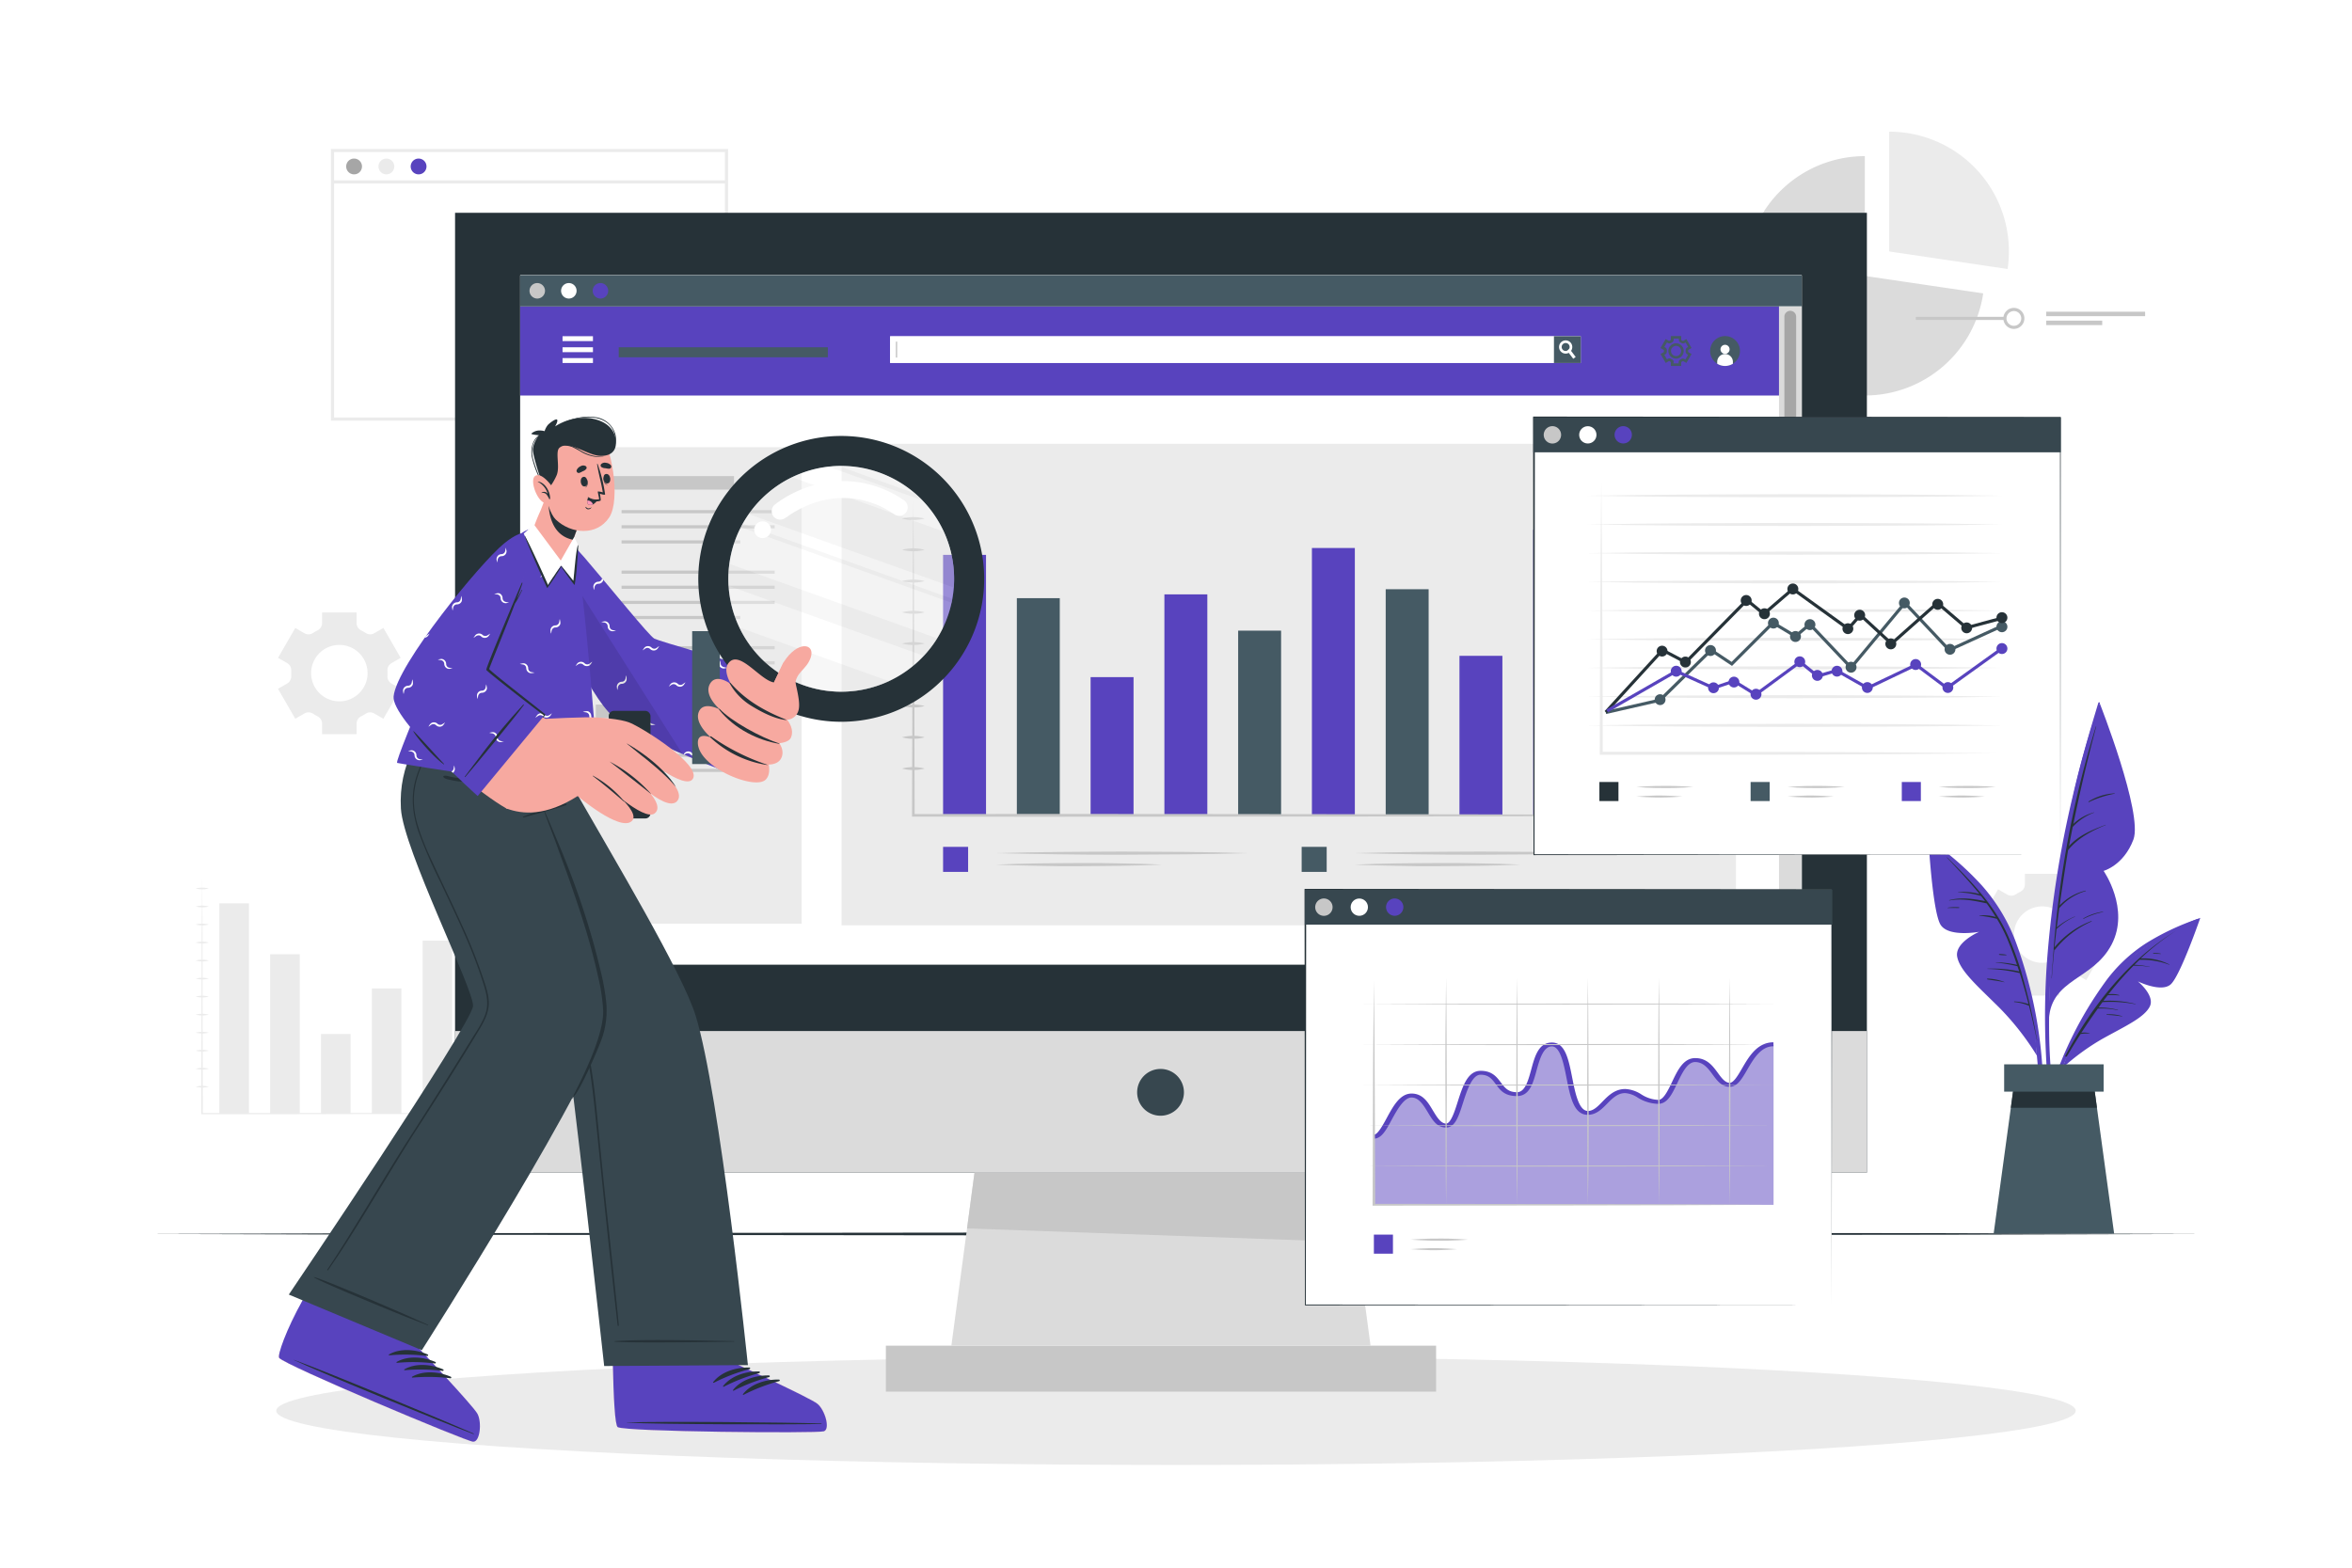 <svg class="animated" id="freepik_stories-browser-stats" xmlns="http://www.w3.org/2000/svg" viewBox="0 0 750 500" version="1.1" xmlns:xlink="http://www.w3.org/1999/xlink" xmlns:svgjs="http://svgjs.com/svgjs"><style>svg#freepik_stories-browser-stats:not(.animated) .animable {opacity: 0;}svg#freepik_stories-browser-stats.animated #freepik--background-complete--inject-175 {animation: 1s 1 forwards cubic-bezier(.36,-0.01,.5,1.38) slideLeft;animation-delay: 0s;}svg#freepik_stories-browser-stats.animated #freepik--Shadow--inject-175 {animation: 1s 1 forwards cubic-bezier(.36,-0.01,.5,1.38) slideLeft;animation-delay: 0s;}svg#freepik_stories-browser-stats.animated #freepik--Floor--inject-175 {animation: 1s 1 forwards cubic-bezier(.36,-0.01,.5,1.38) slideRight;animation-delay: 0s;}svg#freepik_stories-browser-stats.animated #freepik--Plant--inject-175 {animation: 1s 1 forwards cubic-bezier(.36,-0.01,.5,1.38) slideUp;animation-delay: 0s;}svg#freepik_stories-browser-stats.animated #freepik--Device--inject-175 {animation: 1s 1 forwards cubic-bezier(.36,-0.01,.5,1.38) slideLeft;animation-delay: 0s;}svg#freepik_stories-browser-stats.animated #freepik--Windows--inject-175 {animation: 1s 1 forwards cubic-bezier(.36,-0.01,.5,1.38) slideLeft,3s Infinite  linear floating;animation-delay: 0s,1s;}svg#freepik_stories-browser-stats.animated #freepik--Character--inject-175 {animation: 1.0s 1 forwards cubic-bezier(.36,-0.01,.5,1.38) slideLeft,6s Infinite  linear shake;animation-delay: 0s,1s;}            @keyframes slideLeft {                0% {                    opacity: 0;                    transform: translateX(-30px);                }                100% {                    opacity: 1;                    transform: translateX(0);                }            }                    @keyframes slideRight {                0% {                    opacity: 0;                    transform: translateX(30px);                }                100% {                    opacity: 1;                    transform: translateX(0);                }            }                    @keyframes slideUp {                0% {                    opacity: 0;                    transform: translateY(30px);                }                100% {                    opacity: 1;                    transform: inherit;                }            }                    @keyframes floating {                0% {                    opacity: 1;                    transform: translateY(0px);                }                50% {                    transform: translateY(-10px);                }                100% {                    opacity: 1;                    transform: translateY(0px);                }            }                    @keyframes shake {                10%, 90% {                    transform: translate3d(-1px, 0, 0);                  }                  20%, 80% {                    transform: translate3d(2px, 0, 0);                  }                  30%, 50%, 70% {                    transform: translate3d(-4px, 0, 0);                  }                  40%, 60% {                    transform: translate3d(4px, 0, 0);                  }            }        </style><g id="freepik--background-complete--inject-175" class="animable" style="transform-origin: 373.215px 198.68px;"><path d="M232.17,134.15H105.53V47.51H232.17Zm-125.64-1H231.17V48.51H106.53Z" style="fill: rgb(235, 235, 235); transform-origin: 168.85px 90.83px;" id="ell4poyyuef6f" class="animable"></path><path d="M115.43,53.1a2.52,2.52,0,1,1-2.52-2.53A2.52,2.52,0,0,1,115.43,53.1Z" style="fill: rgb(166, 166, 166); transform-origin: 112.91px 53.09px;" id="elhqgz35zu3s" class="animable"></path><path d="M125.73,53.1a2.52,2.52,0,1,1-2.52-2.53A2.52,2.52,0,0,1,125.73,53.1Z" style="fill: rgb(235, 235, 235); transform-origin: 123.21px 53.09px;" id="elkqawl6m2gtd" class="animable"></path><path d="M136,53.1a2.52,2.52,0,1,1-2.52-2.53A2.52,2.52,0,0,1,136,53.1Z" style="fill: rgb(88, 67, 190); transform-origin: 133.48px 53.09px;" id="elpstz668gfb8" class="animable"></path><rect x="106.03" y="57.53" width="125.64" height="1" style="fill: rgb(235, 235, 235); transform-origin: 168.85px 58.03px;" id="el5s7nk6k4uuq" class="animable"></rect><path d="M633.45,251.89l8.29-13.37L637.62,236a3.72,3.72,0,0,1-1.71-3.51,22.1,22.1,0,0,0,.08-2.3,3.77,3.77,0,0,1,2-3.44l4.24-2.27-7.44-13.87-4.24,2.27a3.68,3.68,0,0,1-3.85-.2,18,18,0,0,0-2.13-1.32,3.69,3.69,0,0,1-1.9-3.36l.15-4.82-15.72-.48-.15,4.83a3.71,3.71,0,0,1-2.13,3.23c-.37.17-.73.35-1.1.54l-1.06.61a3.68,3.68,0,0,1-3.85,0l-4.12-2.56-8.3,13.37,4.14,2.56a3.75,3.75,0,0,1,1.7,3.52,21.81,21.81,0,0,0-.08,2.29,3.76,3.76,0,0,1-2,3.43l-4.24,2.28,7.43,13.87,4.25-2.28a3.77,3.77,0,0,1,3.94.28q.94.65,2,1.2a3.69,3.69,0,0,1,2,3.36l-.15,4.86,15.73.49.15-4.83a3.73,3.73,0,0,1,2.18-3.24c.35-.17.7-.34,1-.53s.68-.37,1-.57a3.74,3.74,0,0,1,3.92,0Zm-11.89-10.81a12.89,12.89,0,1,1,4.55-15A12.89,12.89,0,0,1,621.56,241.08Z" style="fill: rgb(235, 235, 235); transform-origin: 614.07px 230.64px;" id="el0aw6g26qjiwf" class="animable"></path><path d="M91.58,211.48a2.63,2.63,0,0,1,1.28,2.44c0,.27,0,.54,0,.81s0,.54,0,.81A2.63,2.63,0,0,1,91.58,218l-2.93,1.69,5.51,9.55,2.93-1.69a2.62,2.62,0,0,1,2.75.09,15.48,15.48,0,0,0,1.42.83,2.62,2.62,0,0,1,1.45,2.32v3.38h11v-3.38a2.62,2.62,0,0,1,1.45-2.32,15.48,15.48,0,0,0,1.42-.83,2.62,2.62,0,0,1,2.75-.09l2.93,1.69,5.5-9.55-2.94-1.7a2.61,2.61,0,0,1-1.27-2.42c0-.27,0-.54,0-.81s0-.54,0-.81a2.63,2.63,0,0,1,1.28-2.44l2.93-1.69-5.5-9.54-2.93,1.69a2.63,2.63,0,0,1-2.74-.1,15.55,15.55,0,0,0-1.43-.82,2.63,2.63,0,0,1-1.45-2.33v-3.37h-11v3.37a2.63,2.63,0,0,1-1.45,2.33,14.33,14.33,0,0,0-1.43.82,2.62,2.62,0,0,1-2.75.1l-2.92-1.69-5.51,9.54Zm16.63-5.79a9,9,0,1,1-9,9A9,9,0,0,1,108.21,205.69Z" style="fill: rgb(235, 235, 235); transform-origin: 108.205px 214.76px;" id="el6e8dqqu01x9" class="animable"></path><path d="M634.57,294.87a2.63,2.63,0,0,1,1.28,2.43c0,.27,0,.54,0,.82s0,.54,0,.81a2.64,2.64,0,0,1-1.27,2.43l-2.94,1.69,5.51,9.54,2.93-1.68a2.62,2.62,0,0,1,2.75.09,13.4,13.4,0,0,0,1.42.82,2.63,2.63,0,0,1,1.45,2.33v3.38h11v-3.38a2.63,2.63,0,0,1,1.45-2.33,13.4,13.4,0,0,0,1.42-.82,2.62,2.62,0,0,1,2.75-.09l2.93,1.68,5.51-9.54-2.95-1.7a2.63,2.63,0,0,1-1.27-2.42c0-.27,0-.54,0-.81s0-.55,0-.82a2.63,2.63,0,0,1,1.28-2.43l2.94-1.69-5.51-9.54-2.92,1.68a2.62,2.62,0,0,1-2.75-.09,15.55,15.55,0,0,0-1.43-.82,2.63,2.63,0,0,1-1.45-2.33V278.7h-11v3.38a2.63,2.63,0,0,1-1.45,2.33,15.55,15.55,0,0,0-1.43.82,2.62,2.62,0,0,1-2.75.09l-2.92-1.68-5.51,9.54Zm16.64-5.79a9,9,0,1,1-9,9A9,9,0,0,1,651.21,289.08Z" style="fill: rgb(235, 235, 235); transform-origin: 651.2px 298.115px;" id="el1ntyvy1qdbti" class="animable"></path><path d="M632.4,93.57A38.17,38.17,0,1,1,594.65,49.8V88Z" style="fill: rgb(219, 219, 219); transform-origin: 594.437px 87.97px;" id="elffk951twqv5" class="animable"></path><path d="M640.59,80.2a38.11,38.11,0,0,1-.41,5.59L602.42,80.2V42A38.14,38.14,0,0,1,640.59,80.2Z" style="fill: rgb(235, 235, 235); transform-origin: 621.505px 63.895px;" id="elbrzt08x85hn" class="animable"></path><rect x="610.92" y="101.05" width="28.42" height="1" style="fill: rgb(199, 199, 199); transform-origin: 625.13px 101.55px;" id="elhslgtttzni" class="animable"></rect><path d="M642.19,104.9a3.35,3.35,0,1,1,3.34-3.35A3.35,3.35,0,0,1,642.19,104.9Zm0-5.69a2.35,2.35,0,1,0,2.34,2.34A2.35,2.35,0,0,0,642.19,99.21Z" style="fill: rgb(199, 199, 199); transform-origin: 642.18px 101.55px;" id="ellhe2tv2jazl" class="animable"></path><rect x="652.5" y="99.42" width="31.53" height="1.42" style="fill: rgb(199, 199, 199); transform-origin: 668.265px 100.13px;" id="elukdhwcj0rk8" class="animable"></rect><rect x="652.5" y="102.26" width="17.85" height="1.42" style="fill: rgb(199, 199, 199); transform-origin: 661.425px 102.97px;" id="elme01xg9p86" class="animable"></rect><rect x="69.95" y="288.11" width="9.43" height="67.1" style="fill: rgb(235, 235, 235); transform-origin: 74.665px 321.66px;" id="elw5kfz67y0z" class="animable"></rect><rect x="86.15" y="304.35" width="9.43" height="50.86" style="fill: rgb(235, 235, 235); transform-origin: 90.865px 329.78px;" id="elgq7la1tu3z7" class="animable"></rect><rect x="102.36" y="329.78" width="9.43" height="25.43" style="fill: rgb(235, 235, 235); transform-origin: 107.075px 342.495px;" id="el5oysy8sdf3a" class="animable"></rect><rect x="118.57" y="315.26" width="9.43" height="39.95" style="fill: rgb(235, 235, 235); transform-origin: 123.285px 335.235px;" id="elk4q8iqh7kv" class="animable"></rect><rect x="134.77" y="300.01" width="9.43" height="55.21" style="fill: rgb(235, 235, 235); transform-origin: 139.485px 327.615px;" id="elnniwpl0corg" class="animable"></rect><rect x="150.98" y="291.04" width="9.43" height="64.18" style="fill: rgb(235, 235, 235); transform-origin: 155.695px 323.13px;" id="eliyb2h35ckci" class="animable"></rect><path d="M64.48,279.58l.11,18.91,0,18.91.08,37.81-.24-.24q13,0,26,0l26,0,26,.05,26,.14-26,.14-26,0-26,.06c-8.67,0-17.33,0-26,0h-.24v-.24l.08-37.81.05-18.91Z" style="fill: rgb(235, 235, 235); transform-origin: 116.31px 317.47px;" id="eld1uavbtgg5" class="animable"></path><path d="M62.4,283.37a8.45,8.45,0,0,1,4.16,0,8.15,8.15,0,0,1-4.16,0Z" style="fill: rgb(235, 235, 235); transform-origin: 64.48px 283.375px;" id="elaecjb74e0hh" class="animable"></path><path d="M62.4,289.12a8.15,8.15,0,0,1,4.16,0,8.15,8.15,0,0,1-4.16,0Z" style="fill: rgb(235, 235, 235); transform-origin: 64.48px 289.12px;" id="el566hlao4sb5" class="animable"></path><path d="M62.4,294.87a8.15,8.15,0,0,1,4.16,0,8.15,8.15,0,0,1-4.16,0Z" style="fill: rgb(235, 235, 235); transform-origin: 64.48px 294.87px;" id="elg1glfmtjtbd" class="animable"></path><path d="M62.4,300.62a7.43,7.43,0,0,1,2.08-.27,7.08,7.08,0,0,1,2.08.27,7.07,7.07,0,0,1-2.08.26A7.42,7.42,0,0,1,62.4,300.62Z" style="fill: rgb(235, 235, 235); transform-origin: 64.48px 300.615px;" id="elfze7p9k3v3g" class="animable"></path><path d="M62.4,306.36a7.42,7.42,0,0,1,2.08-.26,7.07,7.07,0,0,1,2.08.26,7.08,7.08,0,0,1-2.08.27A7.43,7.43,0,0,1,62.4,306.36Z" style="fill: rgb(235, 235, 235); transform-origin: 64.48px 306.365px;" id="elax6vzzygnkk" class="animable"></path><path d="M62.4,312.11a8.45,8.45,0,0,1,4.16,0,8.15,8.15,0,0,1-4.16,0Z" style="fill: rgb(235, 235, 235); transform-origin: 64.48px 312.115px;" id="elnucddr96yb" class="animable"></path><path d="M62.4,317.86a8.15,8.15,0,0,1,4.16,0,8.15,8.15,0,0,1-4.16,0Z" style="fill: rgb(235, 235, 235); transform-origin: 64.48px 317.86px;" id="el2hgicterfy3" class="animable"></path><path d="M62.4,323.61a8.15,8.15,0,0,1,4.16,0,8.15,8.15,0,0,1-4.16,0Z" style="fill: rgb(235, 235, 235); transform-origin: 64.48px 323.61px;" id="elbsbf0qx11ch" class="animable"></path><path d="M62.4,329.36a8.15,8.15,0,0,1,4.16,0,8.45,8.45,0,0,1-4.16,0Z" style="fill: rgb(235, 235, 235); transform-origin: 64.48px 329.355px;" id="elyb64me7lrwh" class="animable"></path><path d="M62.4,335.1a8.45,8.45,0,0,1,4.16,0,8.15,8.15,0,0,1-4.16,0Z" style="fill: rgb(235, 235, 235); transform-origin: 64.48px 335.105px;" id="ell7hrnvhd2wp" class="animable"></path><path d="M62.4,340.85a8.45,8.45,0,0,1,4.16,0,8.15,8.15,0,0,1-4.16,0Z" style="fill: rgb(235, 235, 235); transform-origin: 64.48px 340.855px;" id="elfphtt42su7q" class="animable"></path><path d="M62.4,346.6a8.15,8.15,0,0,1,4.16,0,8.15,8.15,0,0,1-4.16,0Z" style="fill: rgb(235, 235, 235); transform-origin: 64.48px 346.6px;" id="elw6pw5m18xfj" class="animable"></path></g><g id="freepik--Shadow--inject-175" class="animable" style="transform-origin: 375px 449.95px;"><ellipse cx="375" cy="449.95" rx="286.91" ry="17.29" style="fill: rgb(235, 235, 235); transform-origin: 375px 449.95px;" id="el1wqlkzdb2z" class="animable"></ellipse></g><g id="freepik--Floor--inject-175" class="animable" style="transform-origin: 375px 393.56px;"><polygon points="46.93 393.56 128.95 393.31 210.96 393.23 375 393.06 539.04 393.23 621.05 393.31 703.07 393.56 621.05 393.8 539.04 393.89 375 394.06 210.96 393.89 128.95 393.8 46.93 393.56" style="fill: rgb(38, 50, 56); transform-origin: 375px 393.56px;" id="el35m6ob8jj6m" class="animable"></polygon></g><g id="freepik--Plant--inject-175" class="animable" style="transform-origin: 658.28px 308.721px;"><path d="M652.31,334a247.7,247.7,0,0,1,.36-26.42A336.39,336.39,0,0,1,661,253.71c2.3-10,5.15-19.75,8.11-29.53.09-.3.56-.22.48.09-9.16,34.48-16.67,70.06-16.16,105.91.15,10,1.31,19.88,2.26,29.85,0,.26-.41.37-.47.1C653.28,351.6,652.66,342.66,652.31,334Z" style="fill: rgb(88, 67, 190); transform-origin: 660.857px 292.139px;" id="elayw83h3x6n" class="animable"></path><path d="M669.54,224.27s13.87,35.21,10.76,43.49-9.51,10-9.51,10,8.49,12.12,2.56,23.48-19.11,10.83-20,23.72C653.37,325,652.63,271.11,669.54,224.27Z" style="fill: rgb(88, 67, 190); transform-origin: 667.052px 274.615px;" id="eljuk4ghd1iy9" class="animable"></path><path d="M654.87,302.75a.32.32,0,0,1,0-.19,322.55,322.55,0,0,1,13.45-70.83c0-.07.14,0,.12,0q-4.12,15.45-7.29,31.06a15.35,15.35,0,0,1,6.63-3.69s.06.05,0,.07a17.62,17.62,0,0,0-6.84,4.57c-.4,2-.8,4.08-1.18,6.13,3.1-3.47,7.4-5.19,11.71-6.82a0,0,0,1,1,0,.09c-4.48,1.83-8.94,4.18-12,8Q658,280,656.77,288.8a16.77,16.77,0,0,1,8.28-4.74c.09,0,.15.11.05.14a17.49,17.49,0,0,0-8.39,5.38l-.05,0q-.42,3.11-.79,6.21a21.57,21.57,0,0,1,5.8-3.5,0,0,0,1,1,0,.09,19.77,19.77,0,0,0-5.8,3.85.12.12,0,0,1-.08,0c-.23,2-.46,3.95-.66,5.93a28.15,28.15,0,0,1,11.77-8.41c.09,0,.13.11.05.15a30.58,30.58,0,0,0-11.6,8.92.26.26,0,0,1-.29.09c-.3,3-.57,6.06-.79,9.1,0,.05-.07.05-.07,0C654.4,309,654.62,305.86,654.87,302.75Z" style="fill: rgb(38, 50, 56); transform-origin: 662.835px 271.873px;" id="eltwbsx15pzie" class="animable"></path><path d="M666,255.63a17.39,17.39,0,0,1,8.33-2.6.06.06,0,0,1,0,.11,32.74,32.74,0,0,0-8.24,2.69C666,255.88,665.92,255.7,666,255.63Z" style="fill: rgb(38, 50, 56); transform-origin: 670.167px 254.434px;" id="elgcr112fu17n" class="animable"></path><path d="M664.34,292.91a17.51,17.51,0,0,1,6.25-2.14c.08,0,.08.1,0,.12a23.49,23.49,0,0,0-6.19,2.17C664.33,293.1,664.25,293,664.34,292.91Z" style="fill: rgb(38, 50, 56); transform-origin: 667.475px 291.92px;" id="el090gi00wpwlk" class="animable"></path><path d="M615.84,268.33a94.21,94.21,0,0,1,16.06,14,57.61,57.61,0,0,1,11.26,19.09,143,143,0,0,1,8.39,45.67,111.4,111.4,0,0,1-2.48,25.69.24.24,0,0,1-.48-.09,143.86,143.86,0,0,0-.25-44.9c-2.38-14.56-6.12-30.41-15.38-42.25-5.05-6.44-11.33-11.52-17.55-16.76C615.09,268.55,615.51,268.1,615.84,268.33Z" style="fill: rgb(88, 67, 190); transform-origin: 633.434px 320.623px;" id="el9ekwr8g17ku" class="animable"></path><path d="M649.5,336.65a85.87,85.87,0,0,0-11.7-15c-6.94-6.94-12.78-11.87-13.69-16.46s7-8,7-8S621.46,299,618.84,295s-3.9-27.37-3.9-27.37,17.47,12.47,25.61,30S649.5,336.65,649.5,336.65Z" style="fill: rgb(88, 67, 190); transform-origin: 632.22px 302.14px;" id="elnuuk6qep6s" class="animable"></path><path d="M621,273.57c7.35,7.22,14.75,14.91,19.08,24.39A92.55,92.55,0,0,1,643.92,308a0,0,0,0,0,0,0c.22.69.45,1.38.66,2.07a.27.27,0,0,1,0,.12,198,198,0,0,1,5,21.56s-.06.07-.07,0q-1.12-5.47-2.51-11l-.1,0a15.19,15.19,0,0,0-4.59-1.16c-.1,0-.09-.2,0-.19a17.08,17.08,0,0,1,4.54.83c-.85-3.31-1.77-6.61-2.8-9.86a49,49,0,0,0-10.36-1.35s-.05-.05,0-.06a39.15,39.15,0,0,1,10.19.87c-.18-.56-.37-1.11-.56-1.67a53.29,53.29,0,0,0-6.89-1.17s0-.07,0-.07a33.22,33.22,0,0,1,6.75.82c-.95-2.81-2-5.59-3.11-8.29a52.22,52.22,0,0,0-3.3-6.4,40.92,40.92,0,0,0-5.59-1c-.06,0,0-.09,0-.09a14.89,14.89,0,0,1,5.23.51c-.92-1.48-1.88-2.93-2.92-4.34h0c-3.92-.87-7.89-1.68-11.89-.92-.07,0-.1-.11,0-.12,3.81-1,7.6-.43,11.4.32-.42-.55-.84-1.09-1.27-1.63a25.55,25.55,0,0,0-7.32-1.15s-.06-.08,0-.08a19.17,19.17,0,0,1,6.83.6c-3.24-4-6.82-7.8-10.35-11.54C620.68,273.5,620.81,273.39,621,273.57Z" style="fill: rgb(38, 50, 56); transform-origin: 635.181px 302.628px;" id="el68z50ceoj6d" class="animable"></path><path d="M621.18,289.48a16.13,16.13,0,0,1,3.47-.12.12.12,0,0,1,0,.24c-1.15,0-2.3-.05-3.45,0A.07.07,0,1,1,621.18,289.48Z" style="fill: rgb(38, 50, 56); transform-origin: 622.928px 289.466px;" id="elrapvbnmhpbc" class="animable"></path><path d="M633.75,312.12a15.83,15.83,0,0,1,5.39,1.08,0,0,0,0,1,0,.08c-1.78-.42-3.57-.6-5.37-.89C633.59,312.36,633.6,312.12,633.75,312.12Z" style="fill: rgb(38, 50, 56); transform-origin: 636.388px 312.7px;" id="elmmxmo98zzc" class="animable"></path><path d="M637.52,304.3a11,11,0,0,1,2.29.21.07.07,0,0,1,0,.13,10.32,10.32,0,0,1-2.29-.11A.12.12,0,0,1,637.52,304.3Z" style="fill: rgb(38, 50, 56); transform-origin: 638.644px 304.48px;" id="elkoq0dcxk85k" class="animable"></path><path d="M700.72,293.1a79.77,79.77,0,0,0-16.24,7.65A48.71,48.71,0,0,0,671,313.6a120.36,120.36,0,0,0-17.34,35A93.54,93.54,0,0,0,649.67,370a.21.21,0,0,0,.41,0,121.66,121.66,0,0,1,10.58-36.28c5.3-11.23,12-23.19,22.22-30.63,5.57-4.05,11.83-6.7,18.07-9.51C701.28,293.45,701.05,293,700.72,293.1Z" style="fill: rgb(88, 67, 190); transform-origin: 675.39px 331.625px;" id="elsokfq6m3l8i" class="animable"></path><path d="M657.69,340.61a72.68,72.68,0,0,1,12.93-9.4c7.22-4,13.08-6.65,14.88-10.16s-3.79-8.05-3.79-8.05,7.37,3.61,10.43,1,9.48-21.25,9.48-21.25S684.6,298.76,674,311,657.69,340.61,657.69,340.61Z" style="fill: rgb(88, 67, 190); transform-origin: 679.655px 316.68px;" id="el23yzx3hbvxb" class="animable"></path><path d="M658.57,336.77c8.52-16,19.88-30.43,35.44-40,0,0,0,0,0,0a78.23,78.23,0,0,0-11.39,8.91,18.1,18.1,0,0,1,9.15,1.93.06.06,0,0,1,0,.1,25,25,0,0,0-9.42-1.59.18.18,0,0,1-.1,0c-.55.52-1.1,1.05-1.64,1.59a28.6,28.6,0,0,1,4.89.65s0,.08,0,.07a24.9,24.9,0,0,0-5.17-.43,107.28,107.28,0,0,0-8,9.12,8.05,8.05,0,0,1,3.42.25.07.07,0,0,1,0,.13,18.57,18.57,0,0,0-3.65-.06c-.47.6-.94,1.19-1.4,1.79a33.07,33.07,0,0,1,10.34,1,0,0,0,0,1,0,.08,41.52,41.52,0,0,0-10.61-.69c-.43.58-.85,1.17-1.27,1.75a22.44,22.44,0,0,1,6.15.71.06.06,0,0,1,0,.12,23.41,23.41,0,0,0-6.36-.5q-2.74,3.8-5.27,7.72a5.62,5.62,0,0,1,2.7.16,0,0,0,0,1,0,.07,12.39,12.39,0,0,0-2.92.14c-1.52,2.36-3,4.75-4.38,7.14C658.79,337.14,658.46,337,658.57,336.77Z" style="fill: rgb(38, 50, 56); transform-origin: 676.279px 316.902px;" id="elhgpmjt7hpu" class="animable"></path><path d="M671.82,323.52a13.35,13.35,0,0,1,4.94.6s0,.09,0,.08a38.7,38.7,0,0,0-4.92-.51A.09.09,0,1,1,671.82,323.52Z" style="fill: rgb(38, 50, 56); transform-origin: 674.236px 323.846px;" id="el05d34nj92cq7" class="animable"></path><path d="M686.66,304a8.7,8.7,0,0,1,2.28.14.07.07,0,1,1,0,.13c-.75-.08-1.49-.05-2.24-.07A.1.1,0,0,1,686.66,304Z" style="fill: rgb(38, 50, 56); transform-origin: 687.808px 304.127px;" id="elb7y6wkfyipf" class="animable"></path><polygon points="635.73 393.45 674.15 393.45 668.67 353.32 667.27 343.03 642.61 343.03 641.21 353.32 635.73 393.45" style="fill: rgb(69, 90, 100); transform-origin: 654.94px 368.24px;" id="el1jhys02f61d" class="animable"></polygon><polygon points="641.21 353.32 668.67 353.32 667.27 343.03 642.61 343.03 641.21 353.32" style="fill: rgb(38, 50, 56); transform-origin: 654.94px 348.175px;" id="eltptfp7pguks" class="animable"></polygon><g id="eltm3955rjrr"><rect x="639.08" y="339.46" width="31.72" height="8.71" style="fill: rgb(69, 90, 100); transform-origin: 654.94px 343.815px; transform: rotate(180deg);" class="animable"></rect></g></g><g id="freepik--Device--inject-175" class="animable" style="transform-origin: 370.21px 255.86px;"><rect x="145.11" y="67.87" width="450.2" height="306.13" style="fill: rgb(38, 50, 56); transform-origin: 370.21px 220.935px;" id="el160zu990y8c" class="animable"></rect><rect x="145.11" y="328.84" width="450.2" height="45.16" style="fill: rgb(219, 219, 219); transform-origin: 370.21px 351.42px;" id="elcou3o5qpqs" class="animable"></rect><rect x="282.48" y="429.19" width="175.46" height="14.66" style="fill: rgb(199, 199, 199); transform-origin: 370.21px 436.52px;" id="elz0yhwuh0xxp" class="animable"></rect><polygon points="437.04 429.2 303.37 429.2 306.77 403.75 306.94 402.55 307.25 400.16 307.41 398.96 307.73 396.58 307.78 396.21 307.89 395.38 308.21 392.99 308.37 391.79 310.75 374.01 429.67 374.01 431.91 390.78 432.02 391.59 432.39 394.37 432.49 395.18 432.64 396.21 432.87 397.95 432.97 398.76 433.34 401.55 433.45 402.35 437.04 429.2" style="fill: rgb(219, 219, 219); transform-origin: 370.205px 401.605px;" id="elc6cqjnw2urk" class="animable"></polygon><path d="M377.53,348.39a7.46,7.46,0,1,1-7.46-7.46A7.45,7.45,0,0,1,377.53,348.39Z" style="fill: rgb(55, 71, 79); transform-origin: 370.07px 348.39px;" id="ell6f8asvjygs" class="animable"></path><polygon points="432.64 396.21 308.37 391.79 310.75 374.01 429.67 374.01 432.64 396.21" style="fill: rgb(199, 199, 199); transform-origin: 370.505px 385.11px;" id="elxp6qdxrbj0n" class="animable"></polygon><rect x="165.88" y="87.78" width="408.65" height="219.83" style="fill: rgb(255, 255, 255); transform-origin: 370.205px 197.695px;" id="elbmfxhef6k9u" class="animable"></rect><rect x="165.88" y="87.78" width="408.65" height="219.83" style="fill: rgb(255, 255, 255); transform-origin: 370.205px 197.695px;" id="elxl337xv1xwd" class="animable"></rect><rect x="165.88" y="97.72" width="401.41" height="28.43" style="fill: rgb(88, 67, 190); transform-origin: 366.585px 111.935px;" id="el2641x3gatti" class="animable"></rect><rect x="179.38" y="107.23" width="9.7" height="1.56" style="fill: rgb(255, 255, 255); transform-origin: 184.23px 108.01px;" id="elotmni8pe8h7" class="animable"></rect><rect x="179.38" y="114.21" width="9.7" height="1.56" style="fill: rgb(255, 255, 255); transform-origin: 184.23px 114.99px;" id="elgmmy7b8u3qt" class="animable"></rect><rect x="179.38" y="110.76" width="9.7" height="1.56" style="fill: rgb(255, 255, 255); transform-origin: 184.23px 111.54px;" id="elmqk1dyt367" class="animable"></rect><rect x="283.9" y="107.31" width="220.09" height="8.37" style="fill: rgb(255, 255, 255); transform-origin: 393.945px 111.495px;" id="elb9dq29w3uat" class="animable"></rect><path d="M504.07,115.77H283.81v-8.54H504.07Z" style="fill: rgb(255, 255, 255); transform-origin: 393.94px 111.5px;" id="el4hedb2zzwpa" class="animable"></path><rect x="495.52" y="107.23" width="8.55" height="8.55" style="fill: rgb(69, 90, 100); transform-origin: 499.795px 111.505px;" id="el2g9vwo1b9k6" class="animable"></rect><path d="M502.45,113.85l-.77.58-1.44-1.89-.52-.69a1.11,1.11,0,0,0,.3-.17,1.26,1.26,0,0,0,.4-.52l.56.74Z" style="fill: rgb(255, 255, 255); transform-origin: 501.085px 112.795px;" id="el5qtkjohku2w" class="animable"></path><path d="M500.93,109.39a2.11,2.11,0,1,0-.69,3.15,1.89,1.89,0,0,0,.3-.19,2.08,2.08,0,0,0,.44-.45A2.13,2.13,0,0,0,500.93,109.39Zm-.91,2.29a1.11,1.11,0,0,1-.3.17,1.28,1.28,0,0,1-1.47-.4,1.27,1.27,0,1,1,1.77.23Z" style="fill: rgb(255, 255, 255); transform-origin: 499.255px 110.674px;" id="elkj88hhm7wcf" class="animable"></path><rect x="285.65" y="108.96" width="0.45" height="5.08" style="fill: rgb(199, 199, 199); transform-origin: 285.875px 111.5px;" id="elzja7f4diqk" class="animable"></rect><path d="M552.58,116a4.51,4.51,0,0,1-1.37.57,4.71,4.71,0,0,1-3.63-.57,4.76,4.76,0,1,1,5,0Z" style="fill: rgb(69, 90, 100); transform-origin: 550.08px 111.95px;" id="elw4c8ka6qnhi" class="animable"></path><path d="M551.53,111.42a1.45,1.45,0,1,1-1.45-1.45A1.45,1.45,0,0,1,551.53,111.42Z" style="fill: rgb(255, 255, 255); transform-origin: 550.08px 111.42px;" id="el1lwi94wnll7h" class="animable"></path><path d="M552.58,115.41v.6a4.51,4.51,0,0,1-1.37.57,4.71,4.71,0,0,1-3.63-.57v-.6a2.5,2.5,0,1,1,5,0Z" style="fill: rgb(255, 255, 255); transform-origin: 550.08px 114.815px;" id="elj8yut92az6" class="animable"></path><path d="M536.11,116.72H532.8v-1.17a.18.18,0,0,0-.1-.16,2.5,2.5,0,0,1-.35-.21.21.21,0,0,0-.19,0l-1,.59-1.65-2.86,1-.59a.19.19,0,0,0,.08-.17,1.27,1.27,0,0,1,0-.2,1.48,1.48,0,0,1,0-.21.17.17,0,0,0-.09-.16l-1-.59,1.65-2.86,1,.58a.17.17,0,0,0,.19,0l.35-.21a.18.18,0,0,0,.1-.15v-1.17h3.31v1.17a.2.2,0,0,0,.1.16l.36.2a.19.19,0,0,0,.19,0l1-.58,1.65,2.86-1,.59a.18.18,0,0,0-.09.17,2,2,0,0,1,0,.4.19.19,0,0,0,.09.17l1,.59-1.65,2.86-1-.58a.19.19,0,0,0-.19,0,3.35,3.35,0,0,1-.36.21.18.18,0,0,0-.1.16Zm-2.48-.82h1.66v-.35a1,1,0,0,1,.55-.89l.28-.16a1,1,0,0,1,1,0l.3.18.83-1.44L538,113a1,1,0,0,1-.49-.92v-.32a1,1,0,0,1,.5-.93l.3-.17-.83-1.44-.3.18a1,1,0,0,1-1,0l-.28-.16a1,1,0,0,1-.55-.89V108h-1.66v.35a1,1,0,0,1-.55.89l-.29.16a1,1,0,0,1-1,0l-.3-.18-.83,1.44.31.17a1,1,0,0,1,.49.93v.32a1,1,0,0,1-.49.93l-.31.17.83,1.44.31-.18a1,1,0,0,1,1,0l.29.16a1,1,0,0,1,.55.89Zm.83-1.52a2.45,2.45,0,1,1,2.44-2.44A2.45,2.45,0,0,1,534.46,114.38Zm0-4.06a1.62,1.62,0,1,0,1.62,1.62A1.61,1.61,0,0,0,534.46,110.32Z" style="fill: rgb(69, 90, 100); transform-origin: 534.45px 111.95px;" id="elo1j5ekupgw" class="animable"></path><rect x="197.3" y="110.76" width="66.68" height="3.19" style="fill: rgb(69, 90, 100); transform-origin: 230.64px 112.355px;" id="el56p8402jzge" class="animable"></rect><rect x="165.88" y="87.78" width="408.65" height="9.95" style="fill: rgb(69, 90, 100); transform-origin: 370.205px 92.755px;" id="el0n8ivgus9xl" class="animable"></rect><path d="M173.79,92.75a2.47,2.47,0,1,1-2.47-2.47A2.48,2.48,0,0,1,173.79,92.75Z" style="fill: rgb(199, 199, 199); transform-origin: 171.32px 92.75px;" id="elir2ahlf7q8k" class="animable"></path><path d="M183.86,92.75a2.47,2.47,0,1,1-2.47-2.47A2.47,2.47,0,0,1,183.86,92.75Z" style="fill: rgb(255, 255, 255); transform-origin: 181.39px 92.75px;" id="el7euf730x1j" class="animable"></path><path d="M193.94,92.75a2.47,2.47,0,1,1-2.47-2.47A2.48,2.48,0,0,1,193.94,92.75Z" style="fill: rgb(88, 67, 190); transform-origin: 191.47px 92.75px;" id="elrwk8ouye3t" class="animable"></path><rect x="567.29" y="97.72" width="7.25" height="209.88" style="fill: rgb(219, 219, 219); transform-origin: 570.915px 202.66px;" id="elxapkt989y29" class="animable"></rect><path d="M570.91,183.9h0A1.87,1.87,0,0,1,569,182v-81a1.88,1.88,0,0,1,1.88-1.87h0a1.87,1.87,0,0,1,1.87,1.87v81A1.87,1.87,0,0,1,570.91,183.9Z" style="fill: rgb(166, 166, 166); transform-origin: 570.875px 141.515px;" id="elkndkrcdtey" class="animable"></path><rect x="181.39" y="142.64" width="74.22" height="151.96" style="fill: rgb(235, 235, 235); transform-origin: 218.5px 218.62px;" id="elybeg4nb6rx" class="animable"></rect><rect x="268.36" y="141.54" width="285.2" height="153.59" style="fill: rgb(235, 235, 235); transform-origin: 410.96px 218.335px;" id="eldi067n6ipld" class="animable"></rect><rect x="488.91" y="168.95" width="13.69" height="91.1" style="fill: rgb(88, 67, 190); transform-origin: 495.755px 214.5px;" id="elm3qsrp3se7s" class="animable"></rect><rect x="418.34" y="174.78" width="13.69" height="85.27" style="fill: rgb(88, 67, 190); transform-origin: 425.185px 217.415px;" id="elqx9ikccq71" class="animable"></rect><rect x="300.73" y="176.97" width="13.69" height="83.08" style="fill: rgb(88, 67, 190); transform-origin: 307.575px 218.51px;" id="elm45jtg8f95" class="animable"></rect><rect x="324.25" y="190.78" width="13.69" height="69.27" style="fill: rgb(69, 90, 100); transform-origin: 331.095px 225.415px;" id="elcju2ygskrjo" class="animable"></rect><rect x="347.77" y="215.96" width="13.69" height="44.09" style="fill: rgb(88, 67, 190); transform-origin: 354.615px 238.005px;" id="elctxk56eo7si" class="animable"></rect><rect x="371.3" y="189.57" width="13.69" height="70.48" style="fill: rgb(88, 67, 190); transform-origin: 378.145px 224.81px;" id="ellendeew7vj8" class="animable"></rect><rect x="394.82" y="201.14" width="13.69" height="58.91" style="fill: rgb(69, 90, 100); transform-origin: 401.665px 230.595px;" id="eld7snt4drp5h" class="animable"></rect><rect x="441.87" y="187.93" width="13.69" height="72.12" style="fill: rgb(69, 90, 100); transform-origin: 448.715px 223.99px;" id="eljsm6iaqkz9" class="animable"></rect><rect x="465.39" y="209.17" width="13.69" height="50.88" style="fill: rgb(88, 67, 190); transform-origin: 472.235px 234.61px;" id="ela614cvyhekv" class="animable"></rect><rect x="512.44" y="160.36" width="13.69" height="99.69" style="fill: rgb(69, 90, 100); transform-origin: 519.285px 210.205px;" id="elhm58ak5s67" class="animable"></rect><path d="M291.25,159.62l.19,25.11.09,25.11.13,50.21-.41-.41c39.71-.12,136.46.05,176.18.08l33.12.09,29.38.24-29.38.24-33.12.09c-39.72,0-136.47.2-176.18.08h-.42v-.41l.14-50.21.09-25.11Z" style="fill: rgb(199, 199, 199); transform-origin: 410.38px 210.059px;" id="elh44hv7w4i9" class="animable"></path><path d="M287.64,165.39a14.36,14.36,0,0,1,7.21,0,14.36,14.36,0,0,1-7.21,0Z" style="fill: rgb(199, 199, 199); transform-origin: 291.245px 165.39px;" id="el1x3l0fm5hkw" class="animable"></path><path d="M287.64,175.36a13.16,13.16,0,0,1,3.61-.47,12.72,12.72,0,0,1,3.6.47,14.36,14.36,0,0,1-7.21,0Z" style="fill: rgb(199, 199, 199); transform-origin: 291.245px 175.354px;" id="elfjog4b1x56u" class="animable"></path><path d="M287.64,185.32a14.36,14.36,0,0,1,7.21,0,12.72,12.72,0,0,1-3.6.47A13.16,13.16,0,0,1,287.64,185.32Z" style="fill: rgb(199, 199, 199); transform-origin: 291.245px 185.326px;" id="eluvj3wevec2l" class="animable"></path><path d="M287.64,195.29a13.16,13.16,0,0,1,3.61-.47,12.72,12.72,0,0,1,3.6.47,12.71,12.71,0,0,1-3.6.46A13.15,13.15,0,0,1,287.64,195.29Z" style="fill: rgb(199, 199, 199); transform-origin: 291.245px 195.285px;" id="elh77mhbxiava" class="animable"></path><path d="M287.64,205.25a14.36,14.36,0,0,1,7.21,0,14.06,14.06,0,0,1-7.21,0Z" style="fill: rgb(199, 199, 199); transform-origin: 291.245px 205.255px;" id="elyw3wk54y1n" class="animable"></path><path d="M287.64,215.22a13.15,13.15,0,0,1,3.61-.46,12.71,12.71,0,0,1,3.6.46,14.06,14.06,0,0,1-7.21,0Z" style="fill: rgb(199, 199, 199); transform-origin: 291.245px 215.224px;" id="el8kavehysbzt" class="animable"></path><path d="M287.64,225.19a13.16,13.16,0,0,1,3.61-.47,12.72,12.72,0,0,1,3.6.47,14.36,14.36,0,0,1-7.21,0Z" style="fill: rgb(199, 199, 199); transform-origin: 291.245px 225.184px;" id="elnxkkgwzqal" class="animable"></path><path d="M287.64,235.15a14.36,14.36,0,0,1,7.21,0,12.72,12.72,0,0,1-3.6.47A13.16,13.16,0,0,1,287.64,235.15Z" style="fill: rgb(199, 199, 199); transform-origin: 291.245px 235.156px;" id="eljxbryiq3im" class="animable"></path><path d="M287.64,245.12a14.36,14.36,0,0,1,7.21,0,12.71,12.71,0,0,1-3.6.46A13.15,13.15,0,0,1,287.64,245.12Z" style="fill: rgb(199, 199, 199); transform-origin: 291.245px 245.121px;" id="el86lfn3l4b8m" class="animable"></path><rect x="189.98" y="151.85" width="44.08" height="4.31" style="fill: rgb(199, 199, 199); transform-origin: 212.02px 154.005px;" id="elxbjao0t208m" class="animable"></rect><rect x="198.2" y="162.69" width="48.83" height="1" style="fill: rgb(199, 199, 199); transform-origin: 222.615px 163.19px;" id="elpkzvq2z5az" class="animable"></rect><rect x="198.2" y="167.52" width="48.83" height="1" style="fill: rgb(199, 199, 199); transform-origin: 222.615px 168.02px;" id="elq0z26clkzo" class="animable"></rect><rect x="198.2" y="172.34" width="37.85" height="1" style="fill: rgb(199, 199, 199); transform-origin: 217.125px 172.84px;" id="elzdf6e17obim" class="animable"></rect><rect x="189.98" y="224.72" width="44.08" height="4.31" style="fill: rgb(199, 199, 199); transform-origin: 212.02px 226.875px;" id="elt61465nrq0j" class="animable"></rect><rect x="198.2" y="235.57" width="48.83" height="1" style="fill: rgb(199, 199, 199); transform-origin: 222.615px 236.07px;" id="el50audb7cklg" class="animable"></rect><rect x="198.2" y="240.39" width="48.83" height="1" style="fill: rgb(199, 199, 199); transform-origin: 222.615px 240.89px;" id="elk98gn328p3s" class="animable"></rect><rect x="198.2" y="245.21" width="37.85" height="1" style="fill: rgb(199, 199, 199); transform-origin: 217.125px 245.71px;" id="elmdl0za65nb9" class="animable"></rect><rect x="198.2" y="181.98" width="48.83" height="1" style="fill: rgb(199, 199, 199); transform-origin: 222.615px 182.48px;" id="elkktx0lrh3j" class="animable"></rect><rect x="198.2" y="186.8" width="48.83" height="1" style="fill: rgb(199, 199, 199); transform-origin: 222.615px 187.3px;" id="eljk1ofh7f07i" class="animable"></rect><rect x="198.2" y="191.63" width="48.83" height="1" style="fill: rgb(199, 199, 199); transform-origin: 222.615px 192.13px;" id="elee9bgb1aki" class="animable"></rect><rect x="198.2" y="196.45" width="37.85" height="1" style="fill: rgb(199, 199, 199); transform-origin: 217.125px 196.95px;" id="elino2a29qx2h" class="animable"></rect><rect x="198.2" y="206.09" width="48.83" height="1" style="fill: rgb(199, 199, 199); transform-origin: 222.615px 206.59px;" id="elut5v51oawis" class="animable"></rect><rect x="198.2" y="210.91" width="48.83" height="1" style="fill: rgb(199, 199, 199); transform-origin: 222.615px 211.41px;" id="elj1mgkco0d2" class="animable"></rect><rect x="198.2" y="215.73" width="37.85" height="1" style="fill: rgb(199, 199, 199); transform-origin: 217.125px 216.23px;" id="elo318yn7l6i" class="animable"></rect><rect x="300.73" y="270.1" width="7.98" height="7.98" style="fill: rgb(88, 67, 190); transform-origin: 304.72px 274.09px;" id="elk5ke3wze4br" class="animable"></rect><path d="M317.62,272.1c6.71-.21,13.41-.3,20.12-.38s13.41-.08,20.12-.12l20.12.11,10.06.14c3.35.09,6.7.14,10.06.25-3.36.11-6.71.16-10.06.24l-10.06.14-20.12.12c-6.71,0-13.41,0-20.12-.12S324.33,272.3,317.62,272.1Z" style="fill: rgb(199, 199, 199); transform-origin: 357.86px 272.1px;" id="el30jxiitxf3l" class="animable"></path><path d="M317.62,275.76c4.41-.21,8.81-.31,13.22-.39s8.82-.07,13.22-.11,8.82,0,13.22.11l6.61.14c2.21.08,4.41.13,6.61.25-2.2.11-4.4.16-6.61.24l-6.61.14c-4.4.08-8.81.08-13.22.12s-8.81,0-13.22-.12S322,276,317.62,275.76Z" style="fill: rgb(199, 199, 199); transform-origin: 344.06px 275.76px;" id="el8sb8ovjqjru" class="animable"></path><rect x="415.07" y="270.1" width="7.98" height="7.98" style="fill: rgb(69, 90, 100); transform-origin: 419.06px 274.09px;" id="elckn7xlq3ia" class="animable"></rect><path d="M432,272.1c6.71-.21,13.42-.3,20.12-.38s13.41-.08,20.12-.12l20.12.11,10.06.14c3.35.09,6.71.14,10.06.25-3.35.11-6.71.16-10.06.24l-10.06.14-20.12.12c-6.71,0-13.41,0-20.12-.12S438.67,272.3,432,272.1Z" style="fill: rgb(199, 199, 199); transform-origin: 472.24px 272.1px;" id="elfnnzqex1cg6" class="animable"></path><path d="M432,275.76c4.41-.21,8.82-.31,13.22-.39s8.82-.07,13.22-.11,8.82,0,13.23.11l6.61.14c2.2.08,4.4.13,6.61.25-2.21.11-4.41.16-6.61.24l-6.61.14c-4.41.08-8.82.08-13.23.12s-8.81,0-13.22-.12S436.37,276,432,275.76Z" style="fill: rgb(199, 199, 199); transform-origin: 458.445px 275.76px;" id="el1pvdhg5fdga" class="animable"></path></g><g id="freepik--Windows--inject-175" class="animable animator-active" style="transform-origin: 536.575px 274.6px;"><rect x="489.13" y="133.11" width="167.82" height="139.48" style="fill: rgb(255, 255, 255); transform-origin: 573.04px 202.85px;" id="el6rrckpwrqco" class="animable"></rect><path d="M657,272.6l-167.82.13H489v-.13l-.12-139.49v-.25h.25L657,133h.12v.11Zm0,0-.11-139.49.11.12-167.82.13.25-.25-.11,139.49-.14-.14Z" style="fill: rgb(38, 50, 56); transform-origin: 573px 202.795px;" id="elq2iir9ru2yo" class="animable"></path><rect x="488.94" y="133.11" width="168.21" height="11.15" style="fill: rgb(55, 71, 79); transform-origin: 573.045px 138.685px;" id="el2e1bhd1zaqg" class="animable"></rect><path d="M497.8,138.69a2.77,2.77,0,1,1-2.77-2.77A2.77,2.77,0,0,1,497.8,138.69Z" style="fill: rgb(199, 199, 199); transform-origin: 495.03px 138.69px;" id="elbtfinuyt3mu" class="animable"></path><circle cx="506.32" cy="138.69" r="2.76" style="fill: rgb(255, 255, 255); transform-origin: 506.32px 138.69px;" id="el7gmkcjml5nr" class="animable"></circle><path d="M520.37,138.69a2.76,2.76,0,1,1-2.76-2.77A2.76,2.76,0,0,1,520.37,138.69Z" style="fill: rgb(88, 67, 190); transform-origin: 517.61px 138.68px;" id="elmb5czgxccp" class="animable"></path><rect x="510.01" y="249.41" width="6.08" height="6.08" style="fill: rgb(38, 50, 56); transform-origin: 513.05px 252.45px;" id="eltyxqt8thl4j" class="animable"></rect><path d="M521.76,251c2.07-.18,4.14-.26,6.21-.32s5.82,0,5.82,0l3.1.11c1,.07,2.07.11,3.1.21-1,.09-2.07.13-3.1.2l-3.1.12s-3.75.06-5.82,0S523.83,251.18,521.76,251Z" style="fill: rgb(199, 199, 199); transform-origin: 530.875px 251px;" id="elrchbcnhse6b" class="animable"></path><path d="M521.76,254.05c2.06-.18,4.12-.26,6.18-.32s5.46.11,5.46.11c1,.07,2.07.11,3.1.21-1,.09-2.06.13-3.1.2,0,0-3.4.18-5.46.11S523.82,254.22,521.76,254.05Z" style="fill: rgb(199, 199, 199); transform-origin: 529.13px 254.047px;" id="elml0dcdqsace" class="animable"></path><rect x="558.23" y="249.41" width="6.08" height="6.08" style="fill: rgb(69, 90, 100); transform-origin: 561.27px 252.45px;" id="eldx6165ik01a" class="animable"></rect><path d="M570,251c2.07-.18,4.14-.26,6.21-.32s5.82,0,5.82,0l3.1.11c1,.07,2.07.11,3.1.21-1,.09-2.06.13-3.1.2l-3.1.12s-3.75.06-5.82,0S572,251.18,570,251Z" style="fill: rgb(199, 199, 199); transform-origin: 579.115px 251px;" id="ell6pfc31g1lf" class="animable"></path><path d="M570,254.05c2.06-.18,4.12-.26,6.18-.32s5.47.11,5.47.11c1,.07,2.06.11,3.09.21-1,.09-2.06.13-3.09.2,0,0-3.4.18-5.47.11S572,254.22,570,254.05Z" style="fill: rgb(199, 199, 199); transform-origin: 577.37px 254.047px;" id="elwltb0gbxrpe" class="animable"></path><rect x="606.44" y="249.41" width="6.08" height="6.08" style="fill: rgb(88, 67, 190); transform-origin: 609.48px 252.45px;" id="elzn0aioffx5" class="animable"></rect><path d="M618.18,251c2.07-.18,4.14-.26,6.21-.32s5.82,0,5.82,0l3.1.11c1,.07,2.07.11,3.11.21-1,.09-2.07.13-3.11.2l-3.1.12s-3.75.06-5.82,0S620.25,251.18,618.18,251Z" style="fill: rgb(199, 199, 199); transform-origin: 627.3px 251px;" id="elnmbha6xvy3s" class="animable"></path><path d="M618.18,254.05c2.06-.18,4.13-.26,6.19-.32s5.46.11,5.46.11c1,.07,2.06.11,3.09.21-1,.09-2.06.13-3.09.2,0,0-3.4.18-5.46.11S620.24,254.22,618.18,254.05Z" style="fill: rgb(199, 199, 199); transform-origin: 625.55px 254.047px;" id="el9arrriezxo" class="animable"></path><path d="M506,231.36c11-.21,22.07-.31,33.1-.39l33.1-.11,33.1.11,16.55.14,16.55.25-16.55.24-16.55.14-33.1.11-33.1-.11C528,231.66,517,231.56,506,231.36Z" style="fill: rgb(235, 235, 235); transform-origin: 572.2px 231.355px;" id="el8cho0cluq3q" class="animable"></path><path d="M506,222.2c11-.21,22.07-.3,33.1-.38l33.1-.12,33.1.12,16.55.13,16.55.25-16.55.25-16.55.13-33.1.12-33.1-.12C528,222.5,517,222.41,506,222.2Z" style="fill: rgb(235, 235, 235); transform-origin: 572.2px 222.2px;" id="elfd10zrek9lm" class="animable"></path><path d="M506,213c11-.2,22.07-.3,33.1-.38l33.1-.11,33.1.11,16.55.14,16.55.24-16.55.25-16.55.14-33.1.11-33.1-.11C528,213.35,517,213.25,506,213Z" style="fill: rgb(235, 235, 235); transform-origin: 572.2px 213.005px;" id="elux7uxlnjjd" class="animable"></path><path d="M506,203.89c11-.21,22.07-.3,33.1-.38l33.1-.12,33.1.12,16.55.13,16.55.25-16.55.25-16.55.13-33.1.12-33.1-.12C528,204.19,517,204.1,506,203.89Z" style="fill: rgb(235, 235, 235); transform-origin: 572.2px 203.89px;" id="el5fiuwygyalj" class="animable"></path><path d="M506,194.73c11-.2,22.07-.3,33.1-.38l33.1-.11,33.1.11,16.55.14,16.55.24-16.55.25-16.55.14-33.1.11-33.1-.11C528,195,517,194.94,506,194.73Z" style="fill: rgb(235, 235, 235); transform-origin: 572.2px 194.735px;" id="elmdgruko6nd" class="animable"></path><path d="M506,185.58c11-.21,22.07-.3,33.1-.38l33.1-.12,33.1.12,16.55.13,16.55.25-16.55.24-16.55.14-33.1.12-33.1-.12C528,185.88,517,185.79,506,185.58Z" style="fill: rgb(235, 235, 235); transform-origin: 572.2px 185.58px;" id="el3h480hf0x4z" class="animable"></path><path d="M506,176.42c11-.2,22.07-.3,33.1-.38l33.1-.11,33.1.11,16.55.14,16.55.24-16.55.25-16.55.14-33.1.11-33.1-.11C528,176.73,517,176.63,506,176.42Z" style="fill: rgb(235, 235, 235); transform-origin: 572.2px 176.425px;" id="elstfxputdu" class="animable"></path><path d="M506,167.27c11-.21,22.07-.3,33.1-.38l33.1-.12,33.1.11,16.55.14,16.55.25-16.55.24-16.55.14-33.1.12-33.1-.12C528,167.57,517,167.48,506,167.27Z" style="fill: rgb(235, 235, 235); transform-origin: 572.2px 167.27px;" id="elzshafwf6lw" class="animable"></path><path d="M506,158.11c11-.2,22.07-.3,33.1-.38l33.1-.12,33.1.12,16.55.14,16.55.24-16.55.25-16.55.14-33.1.11-33.1-.11C528,158.42,517,158.32,506,158.11Z" style="fill: rgb(235, 235, 235); transform-origin: 572.2px 158.11px;" id="elvrnlh8oe4mp" class="animable"></path><polygon points="512.17 227.72 511.94 226.74 529.1 222.84 545.55 206.7 552.17 211.1 565.28 198 572.49 202.32 577.17 198.4 590.23 212.18 607.39 191.55 621.67 206.74 638.17 199.2 638.58 200.11 621.43 207.94 607.44 193.06 590.28 213.69 577.09 199.77 572.58 203.54 565.43 199.26 552.3 212.39 545.68 207.98 529.6 223.75 529.46 223.78 512.17 227.72" style="fill: rgb(69, 90, 100); transform-origin: 575.26px 209.635px;" id="elm0omsrrj9jr" class="animable"></polygon><circle cx="529.37" cy="223.15" r="1.73" style="fill: rgb(69, 90, 100); transform-origin: 529.37px 223.15px;" id="el6owak2h5yl" class="animable"></circle><path d="M547.18,207.48a1.74,1.74,0,1,1-1.74-1.74A1.73,1.73,0,0,1,547.18,207.48Z" style="fill: rgb(69, 90, 100); transform-origin: 545.44px 207.48px;" id="elbcpj76zrsko" class="animable"></path><path d="M567.23,198.77A1.73,1.73,0,1,1,565.5,197,1.73,1.73,0,0,1,567.23,198.77Z" style="fill: rgb(69, 90, 100); transform-origin: 565.5px 198.73px;" id="elp107zkazqkb" class="animable"></path><path d="M574.28,203a1.74,1.74,0,1,1-1.73-1.73A1.74,1.74,0,0,1,574.28,203Z" style="fill: rgb(69, 90, 100); transform-origin: 572.54px 203.01px;" id="elvighvcml0jr" class="animable"></path><path d="M578.89,199.22a1.74,1.74,0,1,1-1.74-1.74A1.74,1.74,0,0,1,578.89,199.22Z" style="fill: rgb(69, 90, 100); transform-origin: 577.15px 199.22px;" id="elle7tem1x3e" class="animable"></path><circle cx="607.26" cy="192.3" r="1.73" style="fill: rgb(69, 90, 100); transform-origin: 607.26px 192.3px;" id="elb2wjby88cnj" class="animable"></circle><circle cx="621.81" cy="207.09" r="1.73" style="fill: rgb(69, 90, 100); transform-origin: 621.81px 207.09px;" id="elzsys5eglm4" class="animable"></circle><path d="M640.11,199.89a1.74,1.74,0,1,1-1.74-1.73A1.74,1.74,0,0,1,640.11,199.89Z" style="fill: rgb(69, 90, 100); transform-origin: 638.37px 199.9px;" id="el15dkmjffo6l" class="animable"></path><path d="M592,212.79a1.74,1.74,0,1,1-1.74-1.73A1.74,1.74,0,0,1,592,212.79Z" style="fill: rgb(69, 90, 100); transform-origin: 590.26px 212.8px;" id="eltfp0tfjafh" class="animable"></path><polygon points="512.42 227.45 511.69 226.78 530.03 206.72 537.44 210.62 557.02 190.72 562.43 195.16 571.67 187.21 589.28 199.88 593.19 195.43 603.16 204.63 617.79 191.64 627.17 199.67 638.24 196.68 638.5 197.65 626.92 200.77 617.8 192.97 603.15 205.98 593.27 196.86 589.43 201.23 571.72 188.48 562.45 196.46 557.09 192.08 537.63 211.85 530.25 207.96 512.42 227.45" style="fill: rgb(38, 50, 56); transform-origin: 575.095px 207.33px;" id="elu7czu6yqqmp" class="animable"></polygon><circle cx="530" cy="207.67" r="1.73" style="fill: rgb(38, 50, 56); transform-origin: 530px 207.67px;" id="el271e50mcuwj" class="animable"></circle><path d="M539.18,211.14a1.74,1.74,0,1,1-1.74-1.73A1.74,1.74,0,0,1,539.18,211.14Z" style="fill: rgb(38, 50, 56); transform-origin: 537.44px 211.15px;" id="eldkt92127ma" class="animable"></path><path d="M558.56,191.52a1.74,1.74,0,1,1-1.74-1.74A1.73,1.73,0,0,1,558.56,191.52Z" style="fill: rgb(38, 50, 56); transform-origin: 556.82px 191.52px;" id="elwsxdarzlvea" class="animable"></path><path d="M564.38,195.75a1.74,1.74,0,1,1-1.73-1.74A1.73,1.73,0,0,1,564.38,195.75Z" style="fill: rgb(38, 50, 56); transform-origin: 562.64px 195.75px;" id="el8ohuiwajlzs" class="animable"></path><path d="M573.44,187.84a1.74,1.74,0,1,1-1.73-1.73A1.73,1.73,0,0,1,573.44,187.84Z" style="fill: rgb(38, 50, 56); transform-origin: 571.7px 187.85px;" id="elcoe8u69d35h" class="animable"></path><circle cx="589.25" cy="200.51" r="1.73" style="fill: rgb(38, 50, 56); transform-origin: 589.25px 200.51px;" id="ely9spzr17i9" class="animable"></circle><path d="M594.75,196.2a1.74,1.74,0,1,1-1.73-1.73A1.73,1.73,0,0,1,594.75,196.2Z" style="fill: rgb(38, 50, 56); transform-origin: 593.01px 196.21px;" id="el8x839eips07" class="animable"></path><path d="M604.68,205.36a1.74,1.74,0,1,1-1.74-1.74A1.73,1.73,0,0,1,604.68,205.36Z" style="fill: rgb(38, 50, 56); transform-origin: 602.94px 205.36px;" id="elrf5bjwspmb" class="animable"></path><path d="M619.64,192.73a1.74,1.74,0,1,1-1.73-1.73A1.74,1.74,0,0,1,619.64,192.73Z" style="fill: rgb(38, 50, 56); transform-origin: 617.9px 192.74px;" id="elxvaw3l1w568" class="animable"></path><circle cx="627.13" cy="200.25" r="1.73" style="fill: rgb(38, 50, 56); transform-origin: 627.13px 200.25px;" id="elad0jjk1xnl8" class="animable"></circle><path d="M640.11,197a1.74,1.74,0,1,1-1.74-1.74A1.74,1.74,0,0,1,640.11,197Z" style="fill: rgb(38, 50, 56); transform-origin: 638.37px 197px;" id="elh6cht39l9bh" class="animable"></path><polygon points="512.71 227.16 512.21 226.3 534.48 213.51 546.43 218.89 552.97 216.69 559.84 220.93 574.03 210.5 579.71 215.1 585.72 213.31 595.55 218.86 611.06 211.46 620.88 218.81 638.08 206.44 638.67 207.25 620.87 220.04 610.95 212.62 595.51 219.99 585.6 214.39 579.49 216.21 574 211.76 559.88 222.13 552.84 217.79 546.37 219.96 534.54 214.63 512.71 227.16" style="fill: rgb(88, 67, 190); transform-origin: 575.44px 216.8px;" id="el3ck821tv253" class="animable"></polygon><path d="M536.25,214.07a1.74,1.74,0,1,1-1.74-1.73A1.74,1.74,0,0,1,536.25,214.07Z" style="fill: rgb(88, 67, 190); transform-origin: 534.51px 214.08px;" id="elqtvu84jzw0e" class="animable"></path><circle cx="546.4" cy="219.36" r="1.73" style="fill: rgb(88, 67, 190); transform-origin: 546.4px 219.36px;" id="el9yrnlx9uotr" class="animable"></circle><circle cx="552.92" cy="217.54" r="1.73" style="fill: rgb(88, 67, 190); transform-origin: 552.92px 217.54px;" id="elxv5bgwr9fe8" class="animable"></circle><path d="M561.69,221.41a1.74,1.74,0,1,1-1.74-1.73A1.74,1.74,0,0,1,561.69,221.41Z" style="fill: rgb(88, 67, 190); transform-origin: 559.95px 221.42px;" id="elwi6bcbajzih" class="animable"></path><path d="M581.26,215.41a1.74,1.74,0,1,1-1.73-1.74A1.73,1.73,0,0,1,581.26,215.41Z" style="fill: rgb(88, 67, 190); transform-origin: 579.52px 215.41px;" id="elqcwqkz1ja" class="animable"></path><circle cx="595.45" cy="219.28" r="1.73" style="fill: rgb(88, 67, 190); transform-origin: 595.45px 219.28px;" id="elslup2zn3kc" class="animable"></circle><circle cx="621.13" cy="219.28" r="1.73" style="fill: rgb(88, 67, 190); transform-origin: 621.13px 219.28px;" id="elmc97e1c74s" class="animable"></circle><circle cx="573.91" cy="211.06" r="1.73" style="fill: rgb(88, 67, 190); transform-origin: 573.91px 211.06px;" id="el5ohgssxsj4a" class="animable"></circle><circle cx="585.78" cy="214.07" r="1.73" style="fill: rgb(88, 67, 190); transform-origin: 585.78px 214.07px;" id="el1p1vl5fyjhd" class="animable"></circle><path d="M612.6,211.94a1.74,1.74,0,1,1-1.74-1.74A1.73,1.73,0,0,1,612.6,211.94Z" style="fill: rgb(88, 67, 190); transform-origin: 610.86px 211.94px;" id="elhnehutukwsa" class="animable"></path><path d="M640.11,206.84a1.74,1.74,0,1,1-1.74-1.73A1.74,1.74,0,0,1,640.11,206.84Z" style="fill: rgb(88, 67, 190); transform-origin: 638.37px 206.85px;" id="elozmc5fp3o38" class="animable"></path><polygon points="510.61 153.82 510.81 175.43 510.94 197.04 511.04 218.64 511.07 240.25 510.61 239.78 542.12 239.77 573.62 239.82 605.13 239.97 636.64 240.25 605.13 240.52 573.62 240.68 542.12 240.73 510.61 240.71 510.14 240.71 510.14 240.25 510.18 218.64 510.28 197.04 510.41 175.43 510.61 153.82" style="fill: rgb(235, 235, 235); transform-origin: 573.39px 197.275px;" id="elto2y2i85af" class="animable"></polygon><rect x="416.26" y="283.75" width="167.82" height="132.45" style="fill: rgb(255, 255, 255); transform-origin: 500.17px 349.975px;" id="elljpmh4e1we" class="animable"></rect><path d="M584.08,416.2l-167.82.14h-.14v-.14L416,283.75v-.25h.25l167.82.14h.12v.11Zm0,0L584,283.75l.12.12L416.26,284l.25-.25L416.4,416.2l-.14-.14Z" style="fill: rgb(38, 50, 56); transform-origin: 500.095px 349.92px;" id="el1pxml4txjw4" class="animable"></path><rect x="416.07" y="283.75" width="168.21" height="11.15" style="fill: rgb(55, 71, 79); transform-origin: 500.175px 289.325px;" id="elu3cjt8mvxjq" class="animable"></rect><path d="M424.93,289.33a2.77,2.77,0,1,1-2.77-2.77A2.77,2.77,0,0,1,424.93,289.33Z" style="fill: rgb(199, 199, 199); transform-origin: 422.16px 289.33px;" id="elv55jmjrb9hg" class="animable"></path><circle cx="433.45" cy="289.33" r="2.76" style="fill: rgb(255, 255, 255); transform-origin: 433.45px 289.33px;" id="elc2m0r9a45vi" class="animable"></circle><path d="M447.5,289.33a2.76,2.76,0,1,1-2.76-2.77A2.76,2.76,0,0,1,447.5,289.33Z" style="fill: rgb(88, 67, 190); transform-origin: 444.74px 289.32px;" id="elxyyij0ld7c" class="animable"></path><rect x="438.1" y="393.77" width="6.08" height="6.08" style="fill: rgb(88, 67, 190); transform-origin: 441.14px 396.81px;" id="elr744h89v27k" class="animable"></rect><path d="M449.85,395.37c2.07-.17,4.14-.25,6.2-.32s5.82,0,5.82,0l3.11.12c1,.07,2.07.11,3.1.2-1,.1-2.07.14-3.1.21l-3.11.11s-3.75.07-5.82,0S451.92,395.54,449.85,395.37Z" style="fill: rgb(199, 199, 199); transform-origin: 458.965px 395.37px;" id="eld1n7z7infbm" class="animable"></path><path d="M449.85,398.41c2.06-.17,4.12-.25,6.18-.32s5.46.12,5.46.12c1,.07,2.06.11,3.1.2-1,.1-2.07.14-3.1.21,0,0-3.4.18-5.46.11S451.91,398.58,449.85,398.41Z" style="fill: rgb(199, 199, 199); transform-origin: 457.22px 398.41px;" id="el2u0su3sc2zo" class="animable"></path><g id="el05srj8da2gbj"><path d="M438.1,362.53c4,0,6.37-13.12,12-13.12s6.25,9.57,11,9.57,4.61-16.81,11-16.81S477,349,483.73,349s4.17-15.84,11.16-15.84S499.05,355,506.34,355c4.61,0,6.4-6.93,11.9-6.93,3.64,0,5.79,3.47,10.55,3.47s5.81-13.33,11.76-13.33,6.63,7.89,11,7.89,6-12.92,14-12.92v51.1H438.1Z" style="fill: rgb(88, 67, 190); opacity: 0.5; transform-origin: 501.825px 358.72px;" class="animable"></path></g><path d="M438.1,363.16V361.9c1.21,0,2.88-3.07,4.09-5.3,2.09-3.85,4.25-7.82,7.93-7.82s5.3,2.91,6.85,5.48c1.21,2,2.47,4.09,4.16,4.09,1.49,0,2.78-4,3.72-7,1.54-4.83,3.14-9.82,7.28-9.82,3.71,0,5.16,2,6.44,3.69s2.32,3.13,5.16,3.13c2.58,0,3.58-3.7,4.56-7.28,1.14-4.21,2.33-8.56,6.6-8.56s5.32,5.48,6.47,11.28c.92,4.7,2.08,10.54,5,10.54,1.74,0,3.15-1.44,4.65-3,1.83-1.86,3.91-4,7.25-4a10.35,10.35,0,0,1,5.09,1.69,10.8,10.8,0,0,0,5.46,1.78c1.65,0,3.16-3.17,4.37-5.72,1.78-3.74,3.62-7.61,7.39-7.61s5.59,2.51,7.22,4.73c1.18,1.62,2.31,3.15,3.78,3.15,1.26,0,2.69-2.45,3.94-4.61,2.15-3.7,4.82-8.3,10-8.3v1.26c-4,0-6.34,4-8.38,7.52-1.75,3-3.14,5.4-5.6,5.4s-3.93-1.86-5.37-3.84-3-4.05-5.63-4.05c-2.49,0-4.19,3.59-5.69,6.75-1.68,3.53-3.13,6.58-6.07,6.58a12.8,12.8,0,0,1-6.56-2,8.38,8.38,0,0,0-4-1.43c-2.41,0-4.12,1.74-5.78,3.43s-3.45,3.5-6.12,3.5c-4.46,0-5.57-5.64-6.76-11.62-.89-4.54-2-10.2-4.69-10.2s-3.88,4-4.85,7.54c-1.16,4.27-2.26,8.3-6.31,8.3s-5.42-2-6.74-3.81c-1.2-1.61-2.23-3-4.86-3s-4.28,4.9-5.54,8.84c-1.42,4.46-2.54,8-5.46,8s-4.3-2.36-5.8-4.86c-1.4-2.31-2.85-4.71-5.21-4.71s-4.56,3.89-6.26,7C442,360.46,440.54,363.16,438.1,363.16Z" style="fill: rgb(88, 67, 190); transform-origin: 501.805px 347.8px;" id="el76j8xqn04r" class="animable"></path><path d="M434.81,320.23c21.79-.13,43.57-.1,65.36-.15s43.58,0,65.36.15c-21.78.14-43.57.11-65.36.16S456.6,320.37,434.81,320.23Z" style="fill: rgb(199, 199, 199); transform-origin: 500.17px 320.234px;" id="el5bjesotugct" class="animable"></path><path d="M434.81,333.15c21.79-.14,43.57-.1,65.36-.16s43.58,0,65.36.16c-21.78.14-43.57.1-65.36.16S456.6,333.28,434.81,333.15Z" style="fill: rgb(199, 199, 199); transform-origin: 500.17px 333.148px;" id="el2ve6xpjh53" class="animable"></path><path d="M434.81,346.07c21.79-.14,43.57-.11,65.36-.16s43.58,0,65.36.16c-21.78.13-43.57.1-65.36.15S456.6,346.2,434.81,346.07Z" style="fill: rgb(199, 199, 199); transform-origin: 500.17px 346.064px;" id="eloso4xyif6ye" class="animable"></path><path d="M434.81,359c21.79-.13,43.57-.1,65.36-.16s43.58,0,65.36.16c-21.78.14-43.57.1-65.36.16S456.6,359.12,434.81,359Z" style="fill: rgb(199, 199, 199); transform-origin: 500.17px 358.998px;" id="el0wfa4exmojk" class="animable"></path><path d="M434.81,371.9c21.79-.14,43.57-.1,65.36-.16s43.58,0,65.36.16c-21.78.13-43.57.1-65.36.16S456.6,372,434.81,371.9Z" style="fill: rgb(199, 199, 199); transform-origin: 500.17px 371.897px;" id="el1jpm6l56rxn" class="animable"></path><path d="M461.13,311.84c.19,12.06.14,24.13.22,36.2-.08,12.07,0,24.14-.22,36.21-.19-12.07-.15-24.14-.22-36.21S460.94,323.9,461.13,311.84Z" style="fill: rgb(199, 199, 199); transform-origin: 461.119px 348.045px;" id="elzj9kbsz7k08" class="animable"></path><path d="M483.73,311.84c.2,12.06.15,24.13.23,36.2-.08,12.07,0,24.14-.23,36.21-.19-12.07-.14-24.14-.22-36.21C483.59,336,483.54,323.9,483.73,311.84Z" style="fill: rgb(199, 199, 199); transform-origin: 483.735px 348.045px;" id="el9vt5mwvkf6k" class="animable"></path><path d="M506.34,311.84c.19,12.06.14,24.13.22,36.2s0,24.14-.22,36.21c-.19-12.07-.14-24.14-.22-36.21C506.2,336,506.15,323.9,506.34,311.84Z" style="fill: rgb(199, 199, 199); transform-origin: 506.355px 348.045px;" id="elnz330cldte" class="animable"></path><path d="M529,311.84c.19,12.06.14,24.13.22,36.2-.08,12.07,0,24.14-.22,36.21-.2-12.07-.15-24.14-.23-36.21C528.8,336,528.75,323.9,529,311.84Z" style="fill: rgb(199, 199, 199); transform-origin: 528.995px 348.045px;" id="el3pzwuz5hown" class="animable"></path><path d="M551.55,311.84c.19,12.06.15,24.13.23,36.2-.08,12.07,0,24.14-.23,36.21-.19-12.07-.14-24.14-.22-36.21C551.41,336,551.36,323.9,551.55,311.84Z" style="fill: rgb(199, 199, 199); transform-origin: 551.555px 348.045px;" id="elqq4mzcoobfm" class="animable"></path><path d="M438.1,312.62c.15,11.94.27,23.88.28,35.81l.14,35.82-.42-.3,63.72.08,31.86.05,31.85.17-31.85.16-31.86.06-63.72.07h-.42v-.29l.14-35.82C437.83,336.5,438,324.56,438.1,312.62Z" style="fill: rgb(199, 199, 199); transform-origin: 501.605px 348.58px;" id="elrme00207buj" class="animable"></path></g><g id="freepik--Character--inject-175" class="animable" style="transform-origin: 201.389px 296.36px;"><path d="M262.71,456.5c-2.15.7-63.42.16-65.74-1.34-.88-.56-1.33-9.49-1.55-20.29,0-2.33-4.68-39.93-4.68-39.93l41,.25,3.22,39.91s23.36,10.7,25.73,12.62S264.85,455.8,262.71,456.5Z" style="fill: rgb(247, 169, 160); transform-origin: 227.204px 425.872px;" id="elsn73vauqglo" class="animable"></path><path d="M194.84,429.19c.33,3,.56,5.18.57,5.68.23,10.8.67,19.73,1.56,20.29,2.32,1.5,63.59,2,65.73,1.34s.31-6.87-2.05-8.78-25.74-12.62-25.74-12.62l-.48-5.91Z" style="fill: rgb(255, 255, 255); transform-origin: 229.244px 442.988px;" id="eltes9fhrq1" class="animable"></path><path d="M262.71,456.5c-2.15.7-63.42.16-65.74-1.34-.88-.56-1.33-9.49-1.55-20.29l39.5.23s23.36,10.7,25.73,12.62S264.85,455.8,262.71,456.5Z" style="fill: rgb(88, 67, 190); transform-origin: 229.539px 445.837px;" id="elyb7uxp43fma" class="animable"></path><path d="M261.85,454c-10.27-.34-51.71-.75-61.89-.31-.08,0-.08.06,0,.06,10.17.57,51.62.64,61.89.42C262.06,454.21,262.07,454.05,261.85,454Z" style="fill: rgb(38, 50, 56); transform-origin: 230.956px 453.892px;" id="elx7331vpa29" class="animable"></path><path d="M238.89,436.16c-4.11-.09-8.89,1.32-11.47,4.65-.1.13.08.27.21.21A56.31,56.31,0,0,1,239,436.67.26.26,0,0,0,238.89,436.16Z" style="fill: rgb(38, 50, 56); transform-origin: 233.298px 438.594px;" id="elb3h5zmyxhpv" class="animable"></path><path d="M242.05,437.42c-4.11-.09-8.88,1.32-11.47,4.66-.1.13.09.27.21.21a56.57,56.57,0,0,1,11.33-4.36A.26.26,0,0,0,242.05,437.42Z" style="fill: rgb(38, 50, 56); transform-origin: 236.43px 439.86px;" id="el0m4svsn70z89" class="animable"></path><path d="M245.22,438.69c-4.11-.09-8.89,1.31-11.48,4.65-.1.13.09.27.21.21a56.54,56.54,0,0,1,11.33-4.35A.26.26,0,0,0,245.22,438.69Z" style="fill: rgb(38, 50, 56); transform-origin: 239.591px 441.125px;" id="elf13ayd0qjn5" class="animable"></path><path d="M248.38,440c-4.11-.09-8.89,1.32-11.47,4.66-.1.13.08.27.2.21a56.66,56.66,0,0,1,11.34-4.36A.26.26,0,0,0,248.38,440Z" style="fill: rgb(38, 50, 56); transform-origin: 242.76px 442.44px;" id="elw9vb4vx2pe" class="animable"></path><path d="M132.42,243.16s46.57,81.5,47.77,87.19c1.85,8.76,12.47,105.33,12.47,105.33l45.83-.29s-8.9-86.34-16.67-111.48c-4.25-13.73-26.55-50.93-37-69.29-.93-1.64-.66-9.15-.66-9.15Z" style="fill: rgb(55, 71, 79); transform-origin: 185.455px 339.42px;" id="el1s931w9ogyb" class="animable"></path><path d="M234.09,427.75c-7.11-.14-28.62-.73-38.09,0a.07.07,0,0,0,0,.14c3.25.51,31,.17,38.09,0A.1.1,0,0,0,234.09,427.75Z" style="fill: rgb(38, 50, 56); transform-origin: 215.024px 427.776px;" id="eljbl88l1v12" class="animable"></path><path d="M140.45,250.69c3.05,4.92,6.28,9.75,9.41,14.64s6.25,9.78,9.32,14.7q9.23,14.75,18,29.76a89.68,89.68,0,0,1,7.24,14.51,87.51,87.51,0,0,1,4,15.58c.91,5.33,1.48,10.7,2,16.06q.85,8.58,1.7,17.15c1.16,11.7,3.63,33.63,4.79,45.33.15,1.44.29,2.87.41,4.31,0,.21-.36.24-.38,0-1.31-11.62-3.7-33.52-4.87-45.15l-1.77-17.39c-.54-5.38-1.06-10.78-1.83-16.14a105.8,105.8,0,0,0-3.29-15.62,74.94,74.94,0,0,0-6.66-15.23c-5.61-10-11.56-19.75-17.51-29.53S148.94,264,142.66,254.33c-.78-1.19-1.56-2.38-2.37-3.56C140.23,250.68,140.39,250.59,140.45,250.69Z" style="fill: rgb(38, 50, 56); transform-origin: 168.798px 336.773px;" id="elnvbax26av9" class="animable"></path><path d="M150.85,459.83c-2.26-.17-60.22-24.49-61.82-26.75a.83.83,0,0,1-.08-.43c0-2,4.15-9,7.64-18.12.22-.59,20.11-34.2,20.11-34.2l37.89,15.6-21.48,33.63s17.65,18.69,19.12,21.35S153.1,460,150.85,459.83Z" style="fill: rgb(247, 169, 160); transform-origin: 121.769px 420.082px;" id="el0b9qaukffcvk" class="animable"></path><path d="M89,432.65a.83.83,0,0,0,.08.43c1.6,2.26,59.56,26.58,61.82,26.75s2.85-6.26,1.38-8.92-19.12-21.35-19.12-21.35l3.24-5.07L99.69,409.18c-1.82,3.1-3,5.21-3.1,5.35C93.1,423.69,89,430.65,89,432.65Z" style="fill: rgb(255, 255, 255); transform-origin: 121.041px 434.507px;" id="elv2i4ub84dej" class="animable"></path><path d="M150.85,459.82c-2.26-.15-60.22-24.48-61.82-26.74-.6-.85,2.1-8.78,7.56-18.55l36.52,15s17.65,18.69,19.13,21.35S153.1,460,150.85,459.82Z" style="fill: rgb(88, 67, 190); transform-origin: 120.996px 437.177px;" id="elrsdjwefyqmd" class="animable"></path><path d="M151,457.22c-9.39-4.17-47.65-20.1-57.25-23.5-.08,0-.1,0,0,.06,9.21,4.33,47.6,20,57.21,23.6C151.11,457.46,151.17,457.31,151,457.22Z" style="fill: rgb(38, 50, 56); transform-origin: 122.393px 445.561px;" id="els0tislogtns" class="animable"></path><path d="M136.4,432c-3.77-1.62-8.73-2.11-12.38,0-.14.08,0,.28.11.27a56.64,56.64,0,0,1,12.14.21A.26.26,0,0,0,136.4,432Z" style="fill: rgb(38, 50, 56); transform-origin: 130.241px 431.538px;" id="elfv1q07ql9ov" class="animable"></path><path d="M138.86,434.39c-3.78-1.62-8.73-2.11-12.38,0-.14.08,0,.28.11.27a56.64,56.64,0,0,1,12.14.21A.26.26,0,0,0,138.86,434.39Z" style="fill: rgb(38, 50, 56); transform-origin: 132.701px 433.928px;" id="el177tx6a58jp" class="animable"></path><path d="M141.31,436.75c-3.77-1.63-8.73-2.11-12.38,0-.14.09,0,.29.12.27a57.31,57.31,0,0,1,12.14.22A.26.26,0,0,0,141.31,436.75Z" style="fill: rgb(38, 50, 56); transform-origin: 135.16px 436.291px;" id="elo2ui26eni9n" class="animable"></path><path d="M143.77,439.11c-3.77-1.63-8.73-2.11-12.38,0-.14.09,0,.29.12.27a56.57,56.57,0,0,1,12.13.22A.26.26,0,0,0,143.77,439.11Z" style="fill: rgb(38, 50, 56); transform-origin: 137.62px 438.651px;" id="elvvldpz1ttwp" class="animable"></path><path d="M134.51,430.63,92.1,412.89s58.28-86.18,58.74-92c.41-5.11-22.25-50-23-63-.82-14,6.07-24.8,13.57-31.44l42.74,19s-3.73,7.63-11.09,11.67c0,0,21.91,51.81,20.44,67.64S134.51,430.63,134.51,430.63Z" style="fill: rgb(55, 71, 79); transform-origin: 142.835px 328.54px;" id="el0g97f40op8b" class="animable"></path><path d="M136.5,422.54c-6.13-2.72-4.33-2-10.5-4.68-3-1.3-22.83-9.83-25.86-10.55-.06,0-.11.09,0,.13,2.63,1.65,22.6,9.83,25.64,11.07,6.21,2.54,4.45,1.75,10.69,4.21A.1.1,0,0,0,136.5,422.54Z" style="fill: rgb(38, 50, 56); transform-origin: 118.31px 415.015px;" id="elucbfbao7my" class="animable"></path><path d="M180.31,256.29a82.47,82.47,0,0,0-13.45,4.17.14.14,0,0,0,.09.27c4.51-1.26,9.1-2.43,13.53-3.92A.27.27,0,0,0,180.31,256.29Z" style="fill: rgb(38, 50, 56); transform-origin: 173.715px 258.507px;" id="elyps1nwuvc6k" class="animable"></path><path d="M175.11,254.41a20.36,20.36,0,0,0-1.16,2.34,5.62,5.62,0,0,0-.6,2c0,.13.18.17.26.09a7,7,0,0,0,1.13-1.85c.38-.72.78-1.43,1.14-2.17C176.12,254.31,175.38,254,175.11,254.41Z" style="fill: rgb(38, 50, 56); transform-origin: 174.639px 256.551px;" id="el1dfch9qjlug" class="animable"></path><path d="M175.7,250.28c.28-.67.55-1.34.85-2s.65-1.37.9-2.08c0-.11.22,0,.17.08-.28.67-.46,1.39-.69,2.09s-.46,1.39-.7,2.08a40.6,40.6,0,0,1-1.56,3.81,4.93,4.93,0,0,0,2.12-.34,3.9,3.9,0,0,0,1.51-1.77c.4-.76.76-1.53,1.17-2.27a16.17,16.17,0,0,0,1.25-2.54c0-.11.21,0,.17.08a28.9,28.9,0,0,1-2.41,5.39c-.41.67-.75,1.37-1.5,1.62a6.23,6.23,0,0,1-2.51.14c-.1,0-.23,0-.2-.17C174.69,253,175.15,251.62,175.7,250.28Z" style="fill: rgb(38, 50, 56); transform-origin: 177.58px 250.396px;" id="el4xi518kxjym" class="animable"></path><path d="M173.72,258.83c1.52,3.33,2.86,6.65,4.28,10s2.68,6.53,3.94,9.82c2.54,6.66,4.81,13.44,6.78,20.28q1.47,5.08,2.68,10.24a74.14,74.14,0,0,1,1.91,10.45,27.49,27.49,0,0,1-1,10.44c-1,3.45-6.74,16.32-8.81,19-1.35,1.73-1.31,1.7-.83.7,1.35-2.82,9.78-18.35,9.67-27.28a58.46,58.46,0,0,0-1.63-11c-.76-3.47-1.63-6.92-2.58-10.35-1.87-6.75-4.11-13.37-6.41-20-1.3-3.71-2.69-7.38-4-11.07S175,263,173.56,258.89A.09.09,0,1,1,173.72,258.83Z" style="fill: rgb(38, 50, 56); transform-origin: 183.489px 304.596px;" id="el0nxx1727syz8" class="animable"></path><path d="M141.49,247.49c.77-.28,1.82.2,2.6.34a22,22,0,0,0,3,.34,23.12,23.12,0,0,0,3-.06,6.62,6.62,0,0,0,2.87-.72,14.42,14.42,0,0,0,3.71-3.84,22,22,0,0,0,2.91-5c0-.1.2,0,.16.08-.33,1-.58,2-1,3a21,21,0,0,1-1.44,2.69,11.66,11.66,0,0,1-3.85,4.25c-1.78,1-4.06.9-6,.76a21.47,21.47,0,0,1-3.39-.49c-.81-.18-2.16-.33-2.67-1A.24.24,0,0,1,141.49,247.49Z" style="fill: rgb(38, 50, 56); transform-origin: 150.548px 243.963px;" id="elwvv18uwvkyp" class="animable"></path><path d="M104.36,404.92C111.5,394.4,123,374.67,129.87,364s13.69-21.5,20.37-32.35c1.6-2.6,3.44-5.19,4.49-8.07,1.14-3.13.55-6.19-.41-9.28A154.44,154.44,0,0,0,148,297.67c-2.39-5.45-5-10.81-7.51-16.19a156.63,156.63,0,0,1-7.09-16.29c-1.8-5.35-2.44-10.88-.94-16.38s4.63-10.35,7.91-14.9c.86-1.2,1.74-2.39,2.61-3.59.06-.09.2,0,.13.11-3.6,4.75-7.12,9.77-9.27,15.36a27.07,27.07,0,0,0-1.87,8.65,28.16,28.16,0,0,0,1.28,8.88c1.66,5.6,4.31,10.91,6.78,16.18s5.13,10.74,7.56,16.17a168.88,168.88,0,0,1,6.6,16.7c.83,2.53,1.76,5.18,1.67,7.89-.1,3-1.55,5.61-3,8.08-6.51,10.8-13.26,21.45-20.09,32s-18.33,30.3-25.42,40.78c-.9,1.32-1.79,2.64-2.69,3.95C104.49,405.28,104.25,405.08,104.36,404.92Z" style="fill: rgb(38, 50, 56); transform-origin: 130.099px 317.722px;" id="el8xqwvelcz0i" class="animable"></path><path d="M172.79,178.61c2.07,11.49,16.05,43.32,25.08,50,5.26,3.9,38.4,19.31,40.5,15.76,1.94-3.3,2.15-29.15,2.15-29.15-7.79-2.54-29.43-9.37-31.94-9.86-1.77-.35-13.39-15.22-25.81-30.24C175.9,166.81,171.54,171.74,172.79,178.61Z" style="fill: rgb(247, 169, 160); transform-origin: 206.548px 207.829px;" id="elsdq6wuzxgfc" class="animable"></path><path d="M233.53,211.18l-2.86,34.62s-27.21-10.22-35.11-17.19-19.81-33.25-23.14-47,3.09-16.44,13.93-3.82c8.92,10.38,20.69,25.08,22.33,25.91S233.53,211.18,233.53,211.18Z" style="fill: rgb(88, 67, 190); transform-origin: 202.534px 207.731px;" id="elf4bldh40r6g" class="animable"></path><path d="M176.87,183.3a1.54,1.54,0,0,1-.61.31,1.2,1.2,0,0,1-1.14-.36,1.64,1.64,0,0,0-1.77-.3,1.25,1.25,0,0,0-.49.36,3.45,3.45,0,0,0,.11.4,1.25,1.25,0,0,1,.55-.28,1.19,1.19,0,0,1,1.15.29,1.57,1.57,0,0,0,2.44-.19c.14-.23.3-.44.43-.68C177.3,183,177.09,183.16,176.87,183.3ZM192,184.44a1.56,1.56,0,0,1-.18.5,1.21,1.21,0,0,1-1,.59,1.61,1.61,0,0,0-1.49,1,1.39,1.39,0,0,0-.08.87c0,.27.08.52.15.78.07-.26.11-.51.16-.78a1.67,1.67,0,0,1,.22-.65,1.22,1.22,0,0,1,1.06-.56,1.61,1.61,0,0,0,1.47-1,1.37,1.37,0,0,0,.07-.29C192.19,184.72,192.08,184.58,192,184.44Zm39,41.46c-.07-.25-.1-.51-.17-.78a5.93,5.93,0,0,0-.15.78,1.6,1.6,0,0,1-.21.68,1.21,1.21,0,0,1-1,.59,1.6,1.6,0,0,0-1.49,1,1.29,1.29,0,0,0-.07.86,6.34,6.34,0,0,0,.14.78c.07-.25.11-.51.16-.78a1.57,1.57,0,0,1,.22-.64,1.19,1.19,0,0,1,1.06-.56,1.63,1.63,0,0,0,1.47-1A2,2,0,0,0,230.94,225.9Zm-31.17-9.73c-.06-.26-.09-.51-.16-.78a7.72,7.72,0,0,0-.16.78,1.56,1.56,0,0,1-.21.67,1.19,1.19,0,0,1-1,.6,1.59,1.59,0,0,0-1.49,1,1.3,1.3,0,0,0-.08.86c0,.28.08.53.14.79a5,5,0,0,0,.16-.79,1.63,1.63,0,0,1,.23-.64,1.21,1.21,0,0,1,1-.56,1.62,1.62,0,0,0,1.48-1A1.91,1.91,0,0,0,199.77,216.17Zm-21.13-18c-.06-.26-.09-.51-.16-.78a5.63,5.63,0,0,0-.15.78,1.83,1.83,0,0,1-.09.4c.08.21.17.42.26.64a.48.48,0,0,0,.08-.16A1.78,1.78,0,0,0,178.64,198.18Zm43.69,41.94a1.89,1.89,0,0,1-.61.34,1.28,1.28,0,0,1-1.16-.31,1.61,1.61,0,0,0-1.74-.36,1.42,1.42,0,0,0-.69.55l-.19.29.2.09.22-.15a1.36,1.36,0,0,1,.6-.3,1.27,1.27,0,0,1,1.16.35,1.57,1.57,0,0,0,2.43-.28,7.48,7.48,0,0,0,.43-.66Zm-12.84-33.58a2,2,0,0,1-.61.34,1.26,1.26,0,0,1-1.15-.31,1.63,1.63,0,0,0-1.75-.37,1.52,1.52,0,0,0-.68.56c-.15.23-.31.43-.45.68.24-.15.45-.31.67-.45a1.61,1.61,0,0,1,.61-.31,1.28,1.28,0,0,1,1.15.35,1.63,1.63,0,0,0,1.78.31,1.7,1.7,0,0,0,.66-.58c.14-.22.3-.43.43-.67C209.92,206.23,209.72,206.4,209.49,206.54Zm8.36,11.55a1.79,1.79,0,0,1-.61.34,1.23,1.23,0,0,1-1.16-.31,1.61,1.61,0,0,0-1.74-.36,1.48,1.48,0,0,0-.69.56c-.14.22-.3.43-.45.67l.68-.45a1.54,1.54,0,0,1,.6-.3,1.29,1.29,0,0,1,1.16.35,1.63,1.63,0,0,0,1.78.31,1.78,1.78,0,0,0,.66-.58c.14-.23.3-.43.42-.67C218.28,217.79,218.08,218,217.85,218.09Zm-29.69-6.57a1.79,1.79,0,0,1-.61.34,1.23,1.23,0,0,1-1.16-.31,1.61,1.61,0,0,0-1.74-.36,1.35,1.35,0,0,0-.47.3h0l.18.36a1.54,1.54,0,0,1,.44-.19A1.28,1.28,0,0,1,186,212a1.63,1.63,0,0,0,1.78.31,1.78,1.78,0,0,0,.66-.58c.14-.23.3-.43.42-.67C188.59,211.22,188.39,211.38,188.16,211.52Zm42.77,1.28a1.26,1.26,0,0,1-.64-.23,1.17,1.17,0,0,1-.56-1,1.64,1.64,0,0,0-1-1.48,1.7,1.7,0,0,0-.89,0c-.25,0-.51.07-.78.14.27.08.53.11.78.16a1.48,1.48,0,0,1,.68.21,1.2,1.2,0,0,1,.59,1,1.6,1.6,0,0,0,1,1.49,1.51,1.51,0,0,0,.88.1c.27-.07.53-.1.78-.16A4.9,4.9,0,0,0,230.93,212.8Zm-22.82,18.11a1.26,1.26,0,0,1-.64-.23,1.17,1.17,0,0,1-.56-1.05,1.64,1.64,0,0,0-1-1.48,1.7,1.7,0,0,0-.89,0c-.25,0-.51.08-.78.14.27.08.53.11.78.16a1.52,1.52,0,0,1,.68.21,1.21,1.21,0,0,1,.59,1,1.6,1.6,0,0,0,1,1.49,1.51,1.51,0,0,0,.88.1c.27-.07.53-.1.78-.16A6.33,6.33,0,0,0,208.11,230.91ZM195.6,201a1.56,1.56,0,0,1-.64-.21,1.2,1.2,0,0,1-.56-1.06,1.64,1.64,0,0,0-1-1.47,1.46,1.46,0,0,0-.87-.06l-.8.15a5.71,5.71,0,0,0,.8.17,1.46,1.46,0,0,1,.66.19,1.23,1.23,0,0,1,.59,1,1.56,1.56,0,0,0,1.86,1.59,7.55,7.55,0,0,0,.8-.16C196.13,201.08,195.87,201.05,195.6,201Z" style="fill: rgb(255, 255, 255); transform-origin: 202.345px 211.938px;" id="eltdfws67b07d" class="animable"></path><g id="elstbuzjjje3r"><path d="M172.42,181.64c3.33,13.72,15.24,40,23.14,47,4.19,3.7,13.8,8.3,21.91,11.82l.21.08-44.23-69.83a3.85,3.85,0,0,0-.69.06C171.32,172.44,171.1,176.16,172.42,181.64Z" style="opacity: 0.1; transform-origin: 194.612px 205.625px;" class="animable"></path></g><path d="M223.44,241.07c.66-4.88,2.62-25,2.74-29.34,0-.31-.18-.39-.23-.07-2.32,14.59-2.3,24.55-2.7,29.38C223.24,241.16,223.43,241.19,223.44,241.07Z" style="fill: rgb(38, 50, 56); transform-origin: 224.715px 226.301px;" id="el9v71gx0gw2o" class="animable"></path><path d="M126.63,243.32c.13.19,63.32,10,64,9.41.94-.79-4.49-68.48-7.33-78.89-1.21-4.43-11.15-7.27-16-4.42C155.26,176.54,141.49,205.26,138,214,132.19,228.43,126.2,242.65,126.63,243.32Z" style="fill: rgb(88, 67, 190); transform-origin: 158.673px 210.515px;" id="elcuj7gmxdz3q" class="animable"></path><path d="M161.46,175.52c-.05-.28-.08-.54-.15-.79-.07.25-.1.51-.16.79a1.56,1.56,0,0,1-.2.65,1.22,1.22,0,0,1-1,.6,1.68,1.68,0,0,0-.83.23l-.69.85a1.55,1.55,0,0,0-.06.79c.06.25.09.51.16.78a5.93,5.93,0,0,0,.15-.78,1.48,1.48,0,0,1,.23-.66,1.23,1.23,0,0,1,1.06-.56,1.56,1.56,0,0,0,1.52-1.9Zm0,16.53a1.62,1.62,0,0,1-.64-.22,1.19,1.19,0,0,1-.56-1.07,1.66,1.66,0,0,0-1-1.47,1.75,1.75,0,0,0-.87,0,7.6,7.6,0,0,0-.8.17c.27.06.53.09.8.14a1.61,1.61,0,0,1,.66.21,1.21,1.21,0,0,1,.59,1,1.62,1.62,0,0,0,1,1.49,1.56,1.56,0,0,0,.87.09c.27-.06.53-.09.79-.16A6.91,6.91,0,0,0,161.46,192.05Zm16.87,51.68a1.43,1.43,0,0,1-.65-.22,1.24,1.24,0,0,1-.57-1.06,1.54,1.54,0,0,0-1.9-1.52c-.26,0-.53.08-.78.14a6.74,6.74,0,0,0,.78.16,1.66,1.66,0,0,1,.65.21,1.2,1.2,0,0,1,.62,1,1.57,1.57,0,0,0,1,1.49,1.5,1.5,0,0,0,.88.1l.79-.16C178.84,243.81,178.59,243.78,178.33,243.73Zm-18.46-7.32a1.56,1.56,0,0,1-.65-.22,1.23,1.23,0,0,1-.56-1.06,1.61,1.61,0,0,0-1-1.48,1.64,1.64,0,0,0-.87-.06l-.78.16a6.33,6.33,0,0,0,.78.16,1.36,1.36,0,0,1,.66.21,1.21,1.21,0,0,1,.61,1,1.57,1.57,0,0,0,1.85,1.58,8,8,0,0,0,.79-.17C160.39,236.49,160.13,236.46,159.87,236.41ZM134,242.15a1.72,1.72,0,0,1-.65-.22,1.23,1.23,0,0,1-.56-1.06,1.61,1.61,0,0,0-1-1.48,1.64,1.64,0,0,0-.87-.06c-.27.06-.53.09-.79.16a6.91,6.91,0,0,0,.79.16,1.36,1.36,0,0,1,.66.21,1.21,1.21,0,0,1,.61,1,1.57,1.57,0,0,0,1,1.49,1.47,1.47,0,0,0,.87.08,5.82,5.82,0,0,0,.79-.16C134.5,242.23,134.24,242.2,134,242.15Zm35.63-27.76a1.47,1.47,0,0,1-.64-.21,1.24,1.24,0,0,1-.56-1.05,1.62,1.62,0,0,0-1-1.48,1.46,1.46,0,0,0-.87-.06c-.27.06-.52.09-.8.16a8.08,8.08,0,0,0,.8.16,1.56,1.56,0,0,1,.66.19,1.22,1.22,0,0,1,.59,1,1.64,1.64,0,0,0,1,1.5,1.43,1.43,0,0,0,.86.08,7.08,7.08,0,0,0,.8-.16Zm19.82,15.18a1.14,1.14,0,0,1-.35-.17,1.17,1.17,0,0,1-.56-1.05,1.64,1.64,0,0,0-1-1.48,1.66,1.66,0,0,0-.88,0c-.26,0-.52.08-.79.14a7.9,7.9,0,0,0,.79.16,1.47,1.47,0,0,1,.67.21,1.19,1.19,0,0,1,.59,1,1.6,1.6,0,0,0,1,1.49,1.5,1.5,0,0,0,.62.13Zm-1.51-17.88a1.37,1.37,0,0,1-.37.17,1.23,1.23,0,0,1-1.16-.31,1.61,1.61,0,0,0-1.74-.36,1.48,1.48,0,0,0-.69.56c-.14.22-.3.43-.44.67.24-.15.44-.3.67-.45a1.65,1.65,0,0,1,.61-.3A1.28,1.28,0,0,1,186,212a1.63,1.63,0,0,0,1.78.31,1.09,1.09,0,0,0,.23-.14C188,212,187.94,211.85,187.92,211.69Zm-32.71,7.36a6.33,6.33,0,0,0-.16-.78c-.06.25-.1.51-.16.78a1.65,1.65,0,0,1-.19.66,1.22,1.22,0,0,1-1,.59,1.56,1.56,0,0,0-1.58,1.86,7.55,7.55,0,0,0,.16.8,7.55,7.55,0,0,0,.16-.8,1.32,1.32,0,0,1,.22-.64,1.19,1.19,0,0,1,1.06-.56,1.65,1.65,0,0,0,1.47-1A1.54,1.54,0,0,0,155.21,219.05Zm30.72,32.14a6.33,6.33,0,0,0-.16-.78c-.06.25-.1.51-.16.78a1.51,1.51,0,0,1-.2.66,1.43,1.43,0,0,1-.28.32l.66.08a.66.66,0,0,0,.09-.19A1.63,1.63,0,0,0,185.93,251.19Zm-7.29-53c-.06-.26-.09-.51-.16-.78a5.63,5.63,0,0,0-.15.78,1.71,1.71,0,0,1-.21.67,1.2,1.2,0,0,1-1,.6,1.61,1.61,0,0,0-1.49,1,1.39,1.39,0,0,0-.08.87c0,.27.08.52.15.78.07-.26.11-.51.16-.78a1.67,1.67,0,0,1,.22-.65,1.22,1.22,0,0,1,1.06-.56,1.61,1.61,0,0,0,1.47-1A1.78,1.78,0,0,0,178.64,198.18ZM143.48,213a1.65,1.65,0,0,1-.65-.2,1.24,1.24,0,0,1-.56-1.06,1.61,1.61,0,0,0-1-1.47,1.43,1.43,0,0,0-.86-.07c-.28.07-.53.1-.8.16a5.39,5.39,0,0,0,.8.16,1.51,1.51,0,0,1,.66.2,1.23,1.23,0,0,1,.59,1,1.65,1.65,0,0,0,1,1.51,1.54,1.54,0,0,0,.87.07,5.9,5.9,0,0,0,.8-.15C144,213.11,143.75,213.08,143.48,213ZM145,244.92c-.06-.28-.09-.53-.16-.79a5,5,0,0,0-.15.79,1.66,1.66,0,0,1-.21.66,1.47,1.47,0,0,1-.57.51c.27,0,.52.07.79.12a1.64,1.64,0,0,0,.24-.43A1.6,1.6,0,0,0,145,244.92Zm31.88-61.62a1.54,1.54,0,0,1-.61.31,1.2,1.2,0,0,1-1.14-.36,1.64,1.64,0,0,0-1.77-.3,1.51,1.51,0,0,0-.66.58,7.83,7.83,0,0,0-.45.67c.24-.15.45-.3.67-.45a1.34,1.34,0,0,1,.61-.32,1.19,1.19,0,0,1,1.15.29,1.57,1.57,0,0,0,2.44-.19c.14-.23.3-.44.43-.68C177.3,183,177.09,183.16,176.87,183.3Zm-21.24,19.24a1.28,1.28,0,0,1-1.75,0,1.61,1.61,0,0,0-1.77-.3,1.49,1.49,0,0,0-.66.57c-.14.23-.32.44-.45.68.24-.15.45-.31.67-.45a1.34,1.34,0,0,1,.61-.32,1.17,1.17,0,0,1,1.15.29,1.59,1.59,0,0,0,1.75.36,1.54,1.54,0,0,0,.69-.56,7.65,7.65,0,0,0,.43-.67C156.06,202.24,155.85,202.39,155.63,202.54Zm-14.38,28.33a1.28,1.28,0,0,1-1.76,0,1.61,1.61,0,0,0-1.77-.32,1.84,1.84,0,0,0-.65.57,5.71,5.71,0,0,0-.45.68,6,6,0,0,0,.67-.45,1.44,1.44,0,0,1,.61-.32,1.25,1.25,0,0,1,1.14.3,1.62,1.62,0,0,0,1.76.37,1.5,1.5,0,0,0,.67-.56c.14-.22.32-.43.45-.67C141.68,230.57,141.47,230.73,141.25,230.87Zm34.07-2.9a1.48,1.48,0,0,1-.63.31,1.26,1.26,0,0,1-1.14-.35,1.56,1.56,0,0,0-1.78-.31,1.6,1.6,0,0,0-.65.58c-.15.21-.3.41-.45.65a6,6,0,0,0,.67-.44,2.31,2.31,0,0,1,.61-.33,1.25,1.25,0,0,1,1.15.31,1.57,1.57,0,0,0,2.44-.19c.14-.23.3-.44.43-.68C175.74,227.66,175.54,227.81,175.32,228Zm-11.83,18a1.55,1.55,0,0,1-.62.3,1.26,1.26,0,0,1-1.14-.35,1.56,1.56,0,0,0-1.78-.31,1.6,1.6,0,0,0-.65.58c-.15.21-.31.41-.45.65a4.83,4.83,0,0,0,.67-.44,2.31,2.31,0,0,1,.61-.33,1.25,1.25,0,0,1,1.15.31,1.57,1.57,0,0,0,2.44-.19c.14-.22.3-.43.43-.67A6.44,6.44,0,0,0,163.49,246Zm26.69-6a1.51,1.51,0,0,0-.34.39,6,6,0,0,0-.45.67c.24-.15.45-.3.67-.45l.15-.12Z" style="fill: rgb(255, 255, 255); transform-origin: 160.175px 213.49px;" id="el6ez2gjpek5o" class="animable"></path><g id="elktf00qzousk"><rect x="220.72" y="201.3" width="8.81" height="42.39" style="fill: rgb(69, 90, 100); transform-origin: 225.125px 222.495px; transform: rotate(48.72deg);" class="animable"></rect></g><path d="M302.51,154.56a45.58,45.58,0,1,0-4.19,64.32A45.58,45.58,0,0,0,302.51,154.56Zm-61.29,53.81a36,36,0,1,1,50.77,3.3A36,36,0,0,1,241.22,208.37Z" style="fill: rgb(38, 50, 56); transform-origin: 268.252px 184.625px;" id="elsz8s8dntpmh" class="animable"></path><g id="el7s9qd4dm3z7"><rect x="194.11" y="226.72" width="13.32" height="34.32" rx="1.64" style="fill: rgb(38, 50, 56); transform-origin: 200.77px 243.88px; transform: rotate(48.72deg);" class="animable"></rect></g><g id="el0hgybzwoo8f6"><g style="opacity: 0.4; transform-origin: 268.241px 184.623px;" class="animable"><path d="M292,211.67a36,36,0,1,1,3.31-50.78A36,36,0,0,1,292,211.67Z" style="fill: rgb(255, 255, 255); transform-origin: 268.241px 184.623px;" id="el8g0wep7gp4l" class="animable"></path><path d="M283.47,217.24a36,36,0,0,1-42.25-8.87,36.58,36.58,0,0,1-5.44-8.23Z" style="fill: rgb(235, 235, 235); transform-origin: 259.625px 210.374px;" id="el8909y61su9g" class="animable"></path><path d="M304.13,187.38,238.82,164a35.84,35.84,0,0,1,5.7-6.35,35.44,35.44,0,0,1,8.16-5.4l48.23,17.29A36,36,0,0,1,304.13,187.38Z" style="fill: rgb(235, 235, 235); transform-origin: 271.527px 169.815px;" id="el7zkytdq3dij" class="animable"></path><path d="M294.57,209.17l-62.22-22.32a37,37,0,0,1,.26-7l66.25,23.76A35.21,35.21,0,0,1,294.57,209.17Z" style="fill: rgb(235, 235, 235); transform-origin: 265.574px 194.51px;" id="elf6ymsnw7b1w" class="animable"></path><path d="M303.41,192.25l-67.14-24.08c.2-.39.4-.77.61-1.15L303.67,191C303.59,191.4,303.52,191.83,303.41,192.25Z" style="fill: rgb(235, 235, 235); transform-origin: 269.97px 179.635px;" id="elstqt0pipv8i" class="animable"></path><path d="M294.07,159.57l-29.8-10.69c1.07-.12,2.15-.19,3.23-.21l24.23,8.69C292.54,158.05,293.32,158.79,294.07,159.57Z" style="fill: rgb(235, 235, 235); transform-origin: 279.17px 154.12px;" id="elskghlz9cn3d" class="animable"></path></g></g><path d="M250.7,165.06l.12-.09c.55-.44-.57.41-.18.13s.91-.65,1.38-1a36.6,36.6,0,0,1,5.2-2.79L258,161c.08,0-.61.24-.06,0l.48-.18c.62-.23,1.24-.44,1.86-.64a33.62,33.62,0,0,1,4.22-1l1-.16c.46-.07-.52.06.1,0l.62-.06q1.18-.1,2.37-.12c.86,0,1.71,0,2.56.09l1.17.11c.68.08-.27-.05.21,0l.7.11a32.26,32.26,0,0,1,6.09,1.72l.1,0,.21.09c.28.13.57.25.85.39q.83.38,1.62.81a37.46,37.46,0,0,1,3.28,2,2.71,2.71,0,0,0,2.7-4.71,34.2,34.2,0,0,0-22.89-5.84,37.32,37.32,0,0,0-15.32,5.39,26.18,26.18,0,0,0-3,2.12,2.73,2.73,0,0,0,0,3.84,2.78,2.78,0,0,0,3.84,0Z" style="fill: rgb(255, 255, 255); transform-origin: 267.763px 159.579px;" id="el8uwiztj5rdo" class="animable"></path><path d="M245.07,170.84a2.67,2.67,0,1,1,0-3.77A2.66,2.66,0,0,1,245.07,170.84Z" style="fill: rgb(255, 255, 255); transform-origin: 243.181px 168.955px;" id="el1nsal7rqyi8" class="animable"></path><path d="M160.33,174.23c-13.35,11.85-37.7,44.88-33.71,51,9,13.95,27.28,28.35,34.84,32.61,3.26,1.84,21.52-20.77,18.7-23.6-3.4-3.4-26.51-19.08-26.35-20.34s8.84-17.71,13.49-31.09C173.08,166.25,165.9,169.28,160.33,174.23Z" style="fill: rgb(247, 169, 160); transform-origin: 153.319px 214.13px;" id="el8icbsoxfzre" class="animable"></path><path d="M167.81,229.62s11.37-.72,18.83-.84c4.16-.07,11.3.45,14.38,1.8,4.61,2,22.58,13.39,19.92,17.81-2.41,4-16.61-7.74-16.61-7.74s15.37,10.57,11.59,14.86-18.08-11.11-18.08-11.11,15.56,11.21,10.95,15c-3.48,2.87-17.2-10.34-17.2-10.34s13.3,9.73,9.85,12.84c-3.81,3.43-17.24-8-17.24-8-10.11,6.42-17.51,5.91-22.74,3.94C160.24,257.42,167.81,229.62,167.81,229.62Z" style="fill: rgb(247, 169, 160); transform-origin: 191.267px 245.658px;" id="el0qwwzauz3r5" class="animable"></path><path d="M200,237.18c11.92,6.92,15.65,14,15.51,13.8-3.23-3.95-9.39-8.83-11.13-10.17s-2.69-2.23-4.43-3.57C199.85,237.21,199.91,237.15,200,237.18Z" style="fill: rgb(38, 50, 56); transform-origin: 207.706px 244.078px;" id="el0hroma89ys2" class="animable"></path><path d="M194.3,242.85A47,47,0,0,1,207.44,253c.13.17,0,.18-.14,0-2.17-1.76-10.8-8.52-13-10.17C194.22,242.88,194.26,242.83,194.3,242.85Z" style="fill: rgb(38, 50, 56); transform-origin: 200.874px 247.981px;" id="elb0nw9rq8nbq" class="animable"></path><path d="M189.1,247.41a34.65,34.65,0,0,1,9.94,8.17c.14.16,0,.18-.18,0-3.26-2.78-5.79-5-9.84-8.09C189,247.49,189,247.36,189.1,247.41Z" style="fill: rgb(38, 50, 56); transform-origin: 194.053px 251.553px;" id="elr6zrbym3df" class="animable"></path><path d="M173.68,228.05l-21.36,25.83s-27.5-24.56-26.81-31.76c1-10.14,27.81-42.71,35.16-48.73,7.18-5.88,11.25-4.39,8.34,5.18-2.66,8.72-13.75,34.49-13.76,34.88S173.68,228.05,173.68,228.05Z" style="fill: rgb(88, 67, 190); transform-origin: 149.589px 211.898px;" id="elekyexaf37an" class="animable"></path><path d="M173.67,228l0,0-.07-.06v0a1.26,1.26,0,0,0-.38-.27,1.51,1.51,0,0,0-1.4,0,1.6,1.6,0,0,0-.65.58c-.15.21-.3.41-.45.65a6,6,0,0,0,.67-.44,2.31,2.31,0,0,1,.61-.33,1.25,1.25,0,0,1,1.15.31.65.65,0,0,0,.18.15l.4-.49A0,0,0,0,0,173.67,228Zm-32.42,2.83a1.28,1.28,0,0,1-1.76,0,1.61,1.61,0,0,0-1.77-.32,1.84,1.84,0,0,0-.65.57,5.71,5.71,0,0,0-.45.68,6,6,0,0,0,.67-.45,1.44,1.44,0,0,1,.61-.32,1.25,1.25,0,0,1,1.14.3,1.62,1.62,0,0,0,1.76.37,1.5,1.5,0,0,0,.67-.56c.14-.22.32-.43.45-.67C141.68,230.57,141.47,230.73,141.25,230.87Zm-4.94-28.33a1.23,1.23,0,0,1-.46.27c-.15.21-.3.41-.44.62a1.48,1.48,0,0,0,.45-.11,1.54,1.54,0,0,0,.69-.56,7.74,7.74,0,0,0,.44-.67Zm19.32,0a1.28,1.28,0,0,1-1.75,0,1.61,1.61,0,0,0-1.77-.3,1.49,1.49,0,0,0-.66.57c-.14.23-.32.44-.45.68.24-.15.45-.31.67-.45a1.34,1.34,0,0,1,.61-.32,1.17,1.17,0,0,1,1.15.29,1.59,1.59,0,0,0,1.75.36,1.54,1.54,0,0,0,.69-.56,7.65,7.65,0,0,0,.43-.67C156.06,202.24,155.85,202.39,155.63,202.54ZM145,244.92c-.06-.28-.09-.53-.16-.79a5,5,0,0,0-.15.79,1.66,1.66,0,0,1-.21.66,1.29,1.29,0,0,1-.5.46l.45.43a1.58,1.58,0,0,0,.51-.69A1.6,1.6,0,0,0,145,244.92Zm2.26-54.09c-.06-.26-.09-.51-.16-.78a5.63,5.63,0,0,0-.15.78,1.82,1.82,0,0,1-.21.68,1.21,1.21,0,0,1-1,.59,1.6,1.6,0,0,0-1.49,1,1.39,1.39,0,0,0-.08.87c.05.27.08.52.15.78.07-.26.11-.51.16-.78a1.67,1.67,0,0,1,.22-.65,1.22,1.22,0,0,1,1.06-.56,1.61,1.61,0,0,0,1.47-1A1.78,1.78,0,0,0,147.25,190.83ZM143.48,213a1.65,1.65,0,0,1-.65-.2,1.24,1.24,0,0,1-.56-1.06,1.61,1.61,0,0,0-1-1.47,1.43,1.43,0,0,0-.86-.07c-.28.07-.53.1-.8.16a5.39,5.39,0,0,0,.8.16,1.51,1.51,0,0,1,.66.2,1.23,1.23,0,0,1,.59,1,1.65,1.65,0,0,0,1,1.51,1.54,1.54,0,0,0,.87.07,5.9,5.9,0,0,0,.8-.15C144,213.11,143.75,213.08,143.48,213Zm-11.84,4.47c0-.28-.08-.53-.15-.79-.07.26-.1.51-.17.79a1.55,1.55,0,0,1-.19.65,1.17,1.17,0,0,1-1,.59,1.67,1.67,0,0,0-1.51,1,1.64,1.64,0,0,0-.08.87,7.37,7.37,0,0,0,.16.79,7.37,7.37,0,0,0,.16-.79,1.3,1.3,0,0,1,.23-.65,1.21,1.21,0,0,1,1.05-.56,1.62,1.62,0,0,0,1.47-1A1.5,1.5,0,0,0,131.64,217.48Zm23.57,1.57a6.33,6.33,0,0,0-.16-.78c-.06.25-.1.51-.16.78a1.65,1.65,0,0,1-.19.66,1.22,1.22,0,0,1-1,.59,1.56,1.56,0,0,0-1.58,1.86,7.55,7.55,0,0,0,.16.8,7.55,7.55,0,0,0,.16-.8,1.32,1.32,0,0,1,.22-.64,1.19,1.19,0,0,1,1.06-.56,1.65,1.65,0,0,0,1.47-1A1.54,1.54,0,0,0,155.21,219.05Zm3.28-43.67v0a.13.13,0,0,0,0-.06Zm1.38,61a1.56,1.56,0,0,1-.65-.22,1.23,1.23,0,0,1-.56-1.06,1.61,1.61,0,0,0-1-1.48,1.64,1.64,0,0,0-.87-.06l-.78.16a6.33,6.33,0,0,0,.78.16,1.36,1.36,0,0,1,.66.21,1.21,1.21,0,0,1,.61,1,1.57,1.57,0,0,0,1.85,1.58,8,8,0,0,0,.79-.17C160.39,236.49,160.13,236.46,159.87,236.41Zm1.59-44.36a1.62,1.62,0,0,1-.64-.22,1.19,1.19,0,0,1-.56-1.07,1.66,1.66,0,0,0-1-1.47,1.75,1.75,0,0,0-.87,0,7.6,7.6,0,0,0-.8.17c.27.06.53.09.8.14a1.61,1.61,0,0,1,.66.21,1.21,1.21,0,0,1,.59,1,1.62,1.62,0,0,0,1,1.49,1.56,1.56,0,0,0,.87.09c.27-.06.53-.09.79-.16A6.91,6.91,0,0,0,161.46,192.05Zm0-16.53c-.05-.28-.08-.54-.15-.79-.07.25-.1.51-.16.79a1.56,1.56,0,0,1-.2.65,1.22,1.22,0,0,1-1,.6,1.61,1.61,0,0,0-1.49,1,1.5,1.5,0,0,0-.09.88c.06.25.09.51.16.78a5.93,5.93,0,0,0,.15-.78,1.48,1.48,0,0,1,.23-.66,1.23,1.23,0,0,1,1.06-.56,1.56,1.56,0,0,0,1.52-1.9Z" style="fill: rgb(255, 255, 255); transform-origin: 151.122px 210.58px;" id="eljp9cs17a3rd" class="animable"></path><path d="M148.36,247.81c3.26-3.7,16.07-19.3,18.61-22.85.17-.25.06-.42-.16-.19-10,10.83-15.58,19.12-18.59,22.9C148.14,247.77,148.27,247.9,148.36,247.81Z" style="fill: rgb(38, 50, 56); transform-origin: 157.624px 236.251px;" id="el6hi6h41xkak" class="animable"></path><path d="M166.4,185.88c0-.11.25,0,.21.07-.38,1.19-1,2.93-1.8,5l.21-.33c.49-.82.95-1.65,1.36-2.51,0-.09.18,0,.14.07-.41.87-.83,1.75-1.29,2.6a14.3,14.3,0,0,1-1,1.68C161,200.92,156,213,156,213.35c0,.53,14.91,12,17.91,14.53.11.1-.62.84-.71,1a.1.1,0,0,1-.18-.07,6.15,6.15,0,0,1,.38-.69c-2.9-2.07-18.12-13.91-18.33-14.47S164.8,189.48,166.4,185.88Z" style="fill: rgb(38, 50, 56); transform-origin: 164.494px 207.377px;" id="eloui24sgujg" class="animable"></path><path d="M131.88,233.19c.89.74,8.85,9.63,9.72,10.46a.08.08,0,0,1-.1.12c-3.52-2.51-9-9-9.69-10.52C131.79,233.2,131.83,233.15,131.88,233.19Z" style="fill: rgb(38, 50, 56); transform-origin: 136.711px 238.477px;" id="elzrvm7c5fhv" class="animable"></path><path d="M252.64,211.72c.24,4.66,2.9,11.44,2,14.78a4,4,0,0,1-3.65,3.05s2.52,2.9,1.17,5.79c-.69,1.49-3.68,1.69-3.68,1.69s1.92,2.42.56,4.92c-1.09,2-3.92,1.89-3.92,1.89s.76,3.17-1,4.85c-3.56,3.4-21.55-4.05-21.59-11.82,0-3.63,4.28-1.57,4.28-1.57s-5.46-4.45-4-8.2,6.86-.74,6.86-.74-5.25-4.35-3.37-8.09c2-3.89,6.87,0,6.87,0s-2.88-4.37-.78-6.9c3.46-4.17,10,5.59,14.39,6.28l3-6.27Z" style="fill: rgb(247, 169, 160); transform-origin: 238.678px 229.936px;" id="el0ahllb2mdpbd" class="animable"></path><path d="M253.53,218.69c.16-4.43,3.62-4.94,5-9,1.49-4.53-4.18-5.54-8.65,1.53l-3.1,6.5Z" style="fill: rgb(247, 169, 160); transform-origin: 252.776px 212.396px;" id="eld1ktbkfdgn5" class="animable"></path><path d="M244.63,243.89a.05.05,0,0,1,0,.1,33.84,33.84,0,0,1-18.08-8.77c-.15-.16,0-.48.23-.34A69.31,69.31,0,0,0,244.63,243.89Z" style="fill: rgb(38, 50, 56); transform-origin: 235.585px 239.418px;" id="elluw76htb05c" class="animable"></path><path d="M248.51,237.11c.07,0,0,.14,0,.13-6.7-1.08-14.32-4.78-19.12-10.8-.16-.21-.1-.56.1-.33C232.94,229.86,242.51,235.2,248.51,237.11Z" style="fill: rgb(38, 50, 56); transform-origin: 238.92px 231.638px;" id="elq6ziadln1zs" class="animable"></path><path d="M232.91,217.77c4.82,5.59,11,9.07,17.76,11.75.09,0,0,.15,0,.14-3.69-.4-7.85-2.55-11-4.5a19.44,19.44,0,0,1-7-7.22C232.64,217.82,232.8,217.65,232.91,217.77Z" style="fill: rgb(38, 50, 56); transform-origin: 241.688px 223.695px;" id="eloorl1nzlm39" class="animable"></path><path d="M178.61,180.4c-3.28-.18-7.73-7-8.68-11.44a66.07,66.07,0,0,1,2.47-6.19c.79-2,1.63-4.22,2.25-6.31l12.16,7.06a34.48,34.48,0,0,0-3.64,7.65,4,4,0,0,0-.16.88,1.31,1.31,0,0,1,0,.15C182.77,173.9,181.79,180.58,178.61,180.4Z" style="fill: rgb(247, 169, 160); transform-origin: 178.37px 168.432px;" id="elnuq0yt2n57r" class="animable"></path><path d="M181.62,171.87a8.63,8.63,0,0,0,1.36.33l0-.15a4.09,4.09,0,0,1,.16-.88,34.66,34.66,0,0,1,3.63-7.65L175,156.69C174.7,159.82,174.3,169.53,181.62,171.87Z" style="fill: rgb(38, 50, 56); transform-origin: 180.82px 164.445px;" id="el1qpe2dw5u7w" class="animable"></path><path d="M173.24,143.66c-1.59,4.81.65,18.86,4,22.06,4.89,4.64,13.06,5.26,17-.66,3.86-5.73.62-24-3.16-26.91C185.56,133.84,175.58,136.56,173.24,143.66Z" style="fill: rgb(247, 169, 160); transform-origin: 184.348px 152.717px;" id="eltggo77auzc" class="animable"></path><path d="M187.18,152.93s-.07,0-.06.09c.17.95.22,2-.59,2.5a0,0,0,1,0,0,0C187.57,155.26,187.5,153.79,187.18,152.93Z" style="fill: rgb(38, 50, 56); transform-origin: 186.96px 154.225px;" id="el6aezy542n3k" class="animable"></path><path d="M186.18,152.07c-1.54.12-1.19,3.19.24,3.08S187.47,152,186.18,152.07Z" style="fill: rgb(38, 50, 56); transform-origin: 186.254px 153.611px;" id="elude6h7c5li" class="animable"></path><path d="M192.45,152.27s.08,0,.09.07c.08,1,.33,2,1.22,2.26a0,0,0,0,1,0,.05C192.69,154.62,192.38,153.18,192.45,152.27Z" style="fill: rgb(38, 50, 56); transform-origin: 193.1px 153.46px;" id="eln3fc6z0t5nk" class="animable"></path><path d="M193.19,151.18c1.52-.3,2,2.76.58,3S191.92,151.42,193.19,151.18Z" style="fill: rgb(38, 50, 56); transform-origin: 193.527px 152.676px;" id="elkm556quylys" class="animable"></path><path d="M184.81,150.8c.4-.15.75-.36,1.14-.55a2.15,2.15,0,0,0,1.06-.79.65.65,0,0,0-.2-.77,1.58,1.58,0,0,0-1.64,0,2.4,2.4,0,0,0-1.25,1.18A.69.69,0,0,0,184.81,150.8Z" style="fill: rgb(38, 50, 56); transform-origin: 185.459px 149.657px;" id="elkpcu8kxmq6" class="animable"></path><path d="M194.2,149.49c-.43,0-.83-.11-1.26-.17a2.09,2.09,0,0,1-1.24-.43.65.65,0,0,1-.06-.8,1.62,1.62,0,0,1,1.57-.48,2.33,2.33,0,0,1,1.55.74A.69.69,0,0,1,194.2,149.49Z" style="fill: rgb(38, 50, 56); transform-origin: 193.229px 148.528px;" id="eljlkhnq6j5e9" class="animable"></path><path d="M186.8,161.68c.25.2.51.48.86.47a2.56,2.56,0,0,0,1-.36s.06,0,0,0a1.26,1.26,0,0,1-1.14.66,1,1,0,0,1-.85-.76S186.76,161.65,186.8,161.68Z" style="fill: rgb(38, 50, 56); transform-origin: 187.678px 162.06px;" id="elltulegk9te" class="animable"></path><path d="M187.47,158.72a3.29,3.29,0,0,0,2.33,1.19,4.17,4.17,0,0,0,1.17-.08l.22-.05.21-.06a.23.23,0,0,0,.16-.23h0a.44.44,0,0,0,0-.1h0v-.09c-.06-.73-.26-1.84-.26-1.84.28.11,1.72.56,1.65.18a49.05,49.05,0,0,0-2.38-9.66.09.09,0,0,0-.17,0c.41,3.05,1.35,6,1.82,9.06a5.65,5.65,0,0,0-1.59-.29c-.1,0,.43,2.13.43,2.46v0a4.53,4.53,0,0,1-3.48-.66C187.47,158.57,187.41,158.65,187.47,158.72Z" style="fill: rgb(38, 50, 56); transform-origin: 190.199px 153.92px;" id="elo2jbye0qzy" class="animable"></path><path d="M190.5,159.51a3.87,3.87,0,0,1-1.41,1.37,1.74,1.74,0,0,1-1,.18c-.78-.11-.88-.81-.81-1.42a4.27,4.27,0,0,1,.24-.95A5,5,0,0,0,190.5,159.51Z" style="fill: rgb(38, 50, 56); transform-origin: 188.881px 159.881px;" id="elz2syc5tcxqp" class="animable"></path><path d="M189.09,160.88a1.74,1.74,0,0,1-1,.18c-.78-.11-.88-.81-.81-1.42A1.79,1.79,0,0,1,189.09,160.88Z" style="fill: rgb(255, 152, 185); transform-origin: 188.176px 160.355px;" id="eled5ue3vl6xm" class="animable"></path><path d="M177.58,151.37c1-2.73-.57-7.33.8-8.54,3-2.64,9,2.51,13.15,2.57s5.4-2.52,4.7-5.79-3.46-5.5-8-6.21A17,17,0,0,0,177,136s1-1.62.66-2.13-2.36,1-3,1.71a6.07,6.07,0,0,0-1,1.93,6.29,6.29,0,0,0-1.83-.21,3.82,3.82,0,0,0-2.4,1c-.08.24,1.39.44,2.42.5,0,0-1.94,2.53-1.92,4.71s3.33,12.56,4.14,12.67C175.11,156.36,177.2,152.47,177.58,151.37Z" style="fill: rgb(38, 50, 56); transform-origin: 182.92px 144.734px;" id="elscqobayunr" class="animable"></path><path d="M172.24,138.56s.08,0,0,.06a7,7,0,0,0-2.21,3.06,8.55,8.55,0,0,0-.08,4.49,41.07,41.07,0,0,0,3.18,8.13c0,.08-.09.14-.13.06a30.34,30.34,0,0,1-3.44-8.75C169.16,143,169.79,140,172.24,138.56Z" style="fill: rgb(38, 50, 56); transform-origin: 171.289px 146.479px;" id="elkvleh247kol" class="animable"></path><path d="M178.23,141.77a9.83,9.83,0,0,1,3.66.27,14.08,14.08,0,0,1,3.12,1.58,14,14,0,0,0,7.42,2.1s0,.05,0,.06a12.22,12.22,0,0,1-6.91-1.55,30.56,30.56,0,0,0-3.23-1.74,12.58,12.58,0,0,0-4-.5A.11.11,0,0,1,178.23,141.77Z" style="fill: rgb(38, 50, 56); transform-origin: 185.288px 143.759px;" id="eleijt2lzi0a" class="animable"></path><path d="M179.47,134.85a19.12,19.12,0,0,1,5.18-1.66,15,15,0,0,1,5.21-.14,7.54,7.54,0,0,1,6.39,5.51,6.55,6.55,0,0,1-.65,4.65c-.06.09-.2,0-.15-.08A6.73,6.73,0,0,0,194,135.2c-2.43-2.15-5.87-2.34-8.93-1.88a27.67,27.67,0,0,0-5.58,1.55S179.46,134.86,179.47,134.85Z" style="fill: rgb(38, 50, 56); transform-origin: 187.944px 138.067px;" id="elfhltlawkfic" class="animable"></path><path d="M176,155.13s-3.15-4.53-5.21-3.41.3,7.69,2.71,8.6a2.46,2.46,0,0,0,3.29-1.31Z" style="fill: rgb(247, 169, 160); transform-origin: 173.396px 156.04px;" id="eldgq9t71gcl" class="animable"></path><path d="M171.48,153.59s0,0,0,.06a6.19,6.19,0,0,1,3.19,3.89,1.35,1.35,0,0,0-2-.38s0,.1,0,.09a1.52,1.52,0,0,1,1.66.53,7.33,7.33,0,0,1,.79,1.35c.08.15.36.07.3-.1l0,0C175.46,156.83,173.8,153.81,171.48,153.59Z" style="fill: rgb(38, 50, 56); transform-origin: 173.454px 156.4px;" id="ellgwlws2h7y" class="animable"></path><path d="M183.13,171.23l-4.32,7.55-8.53-11.48L167,170.15s7.5,17.4,7.66,16.69l4.24-6.44,4.09,5.45,1.28-12.08Z" style="fill: rgb(255, 255, 255); transform-origin: 175.635px 177.081px;" id="elucac8nji35o" class="animable"></path><path d="M184,179.92c.14-2,.34-4,.39-6a.07.07,0,0,0-.13,0c-.66,1.86-1.17,9.52-1.43,11.33l0,0c-.17-.23-3.82-4.82-3.87-4.77-.87,1-4,5.68-4.2,6.11-1.19-2.76-5.79-12.85-7.28-15.51a.07.07,0,1,0-.12.05c1,2.88,7,16.45,7.17,16.43a79.43,79.43,0,0,0,4.45-6.81c.59,1,4.21,6.09,4.27,5.79A62.37,62.37,0,0,0,184,179.92Z" style="fill: rgb(38, 50, 56); transform-origin: 175.865px 179.286px;" id="elxgvtqm7koea" class="animable"></path></g><defs>     <filter id="active" height="200%">         <feMorphology in="SourceAlpha" result="DILATED" operator="dilate" radius="2"></feMorphology>                <feFlood flood-color="#32DFEC" flood-opacity="1" result="PINK"></feFlood>        <feComposite in="PINK" in2="DILATED" operator="in" result="OUTLINE"></feComposite>        <feMerge>            <feMergeNode in="OUTLINE"></feMergeNode>            <feMergeNode in="SourceGraphic"></feMergeNode>        </feMerge>    </filter>    <filter id="hover" height="200%">        <feMorphology in="SourceAlpha" result="DILATED" operator="dilate" radius="2"></feMorphology>                <feFlood flood-color="#ff0000" flood-opacity="0.5" result="PINK"></feFlood>        <feComposite in="PINK" in2="DILATED" operator="in" result="OUTLINE"></feComposite>        <feMerge>            <feMergeNode in="OUTLINE"></feMergeNode>            <feMergeNode in="SourceGraphic"></feMergeNode>        </feMerge>            <feColorMatrix type="matrix" values="0   0   0   0   0                0   1   0   0   0                0   0   0   0   0                0   0   0   1   0 "></feColorMatrix>    </filter></defs></svg>